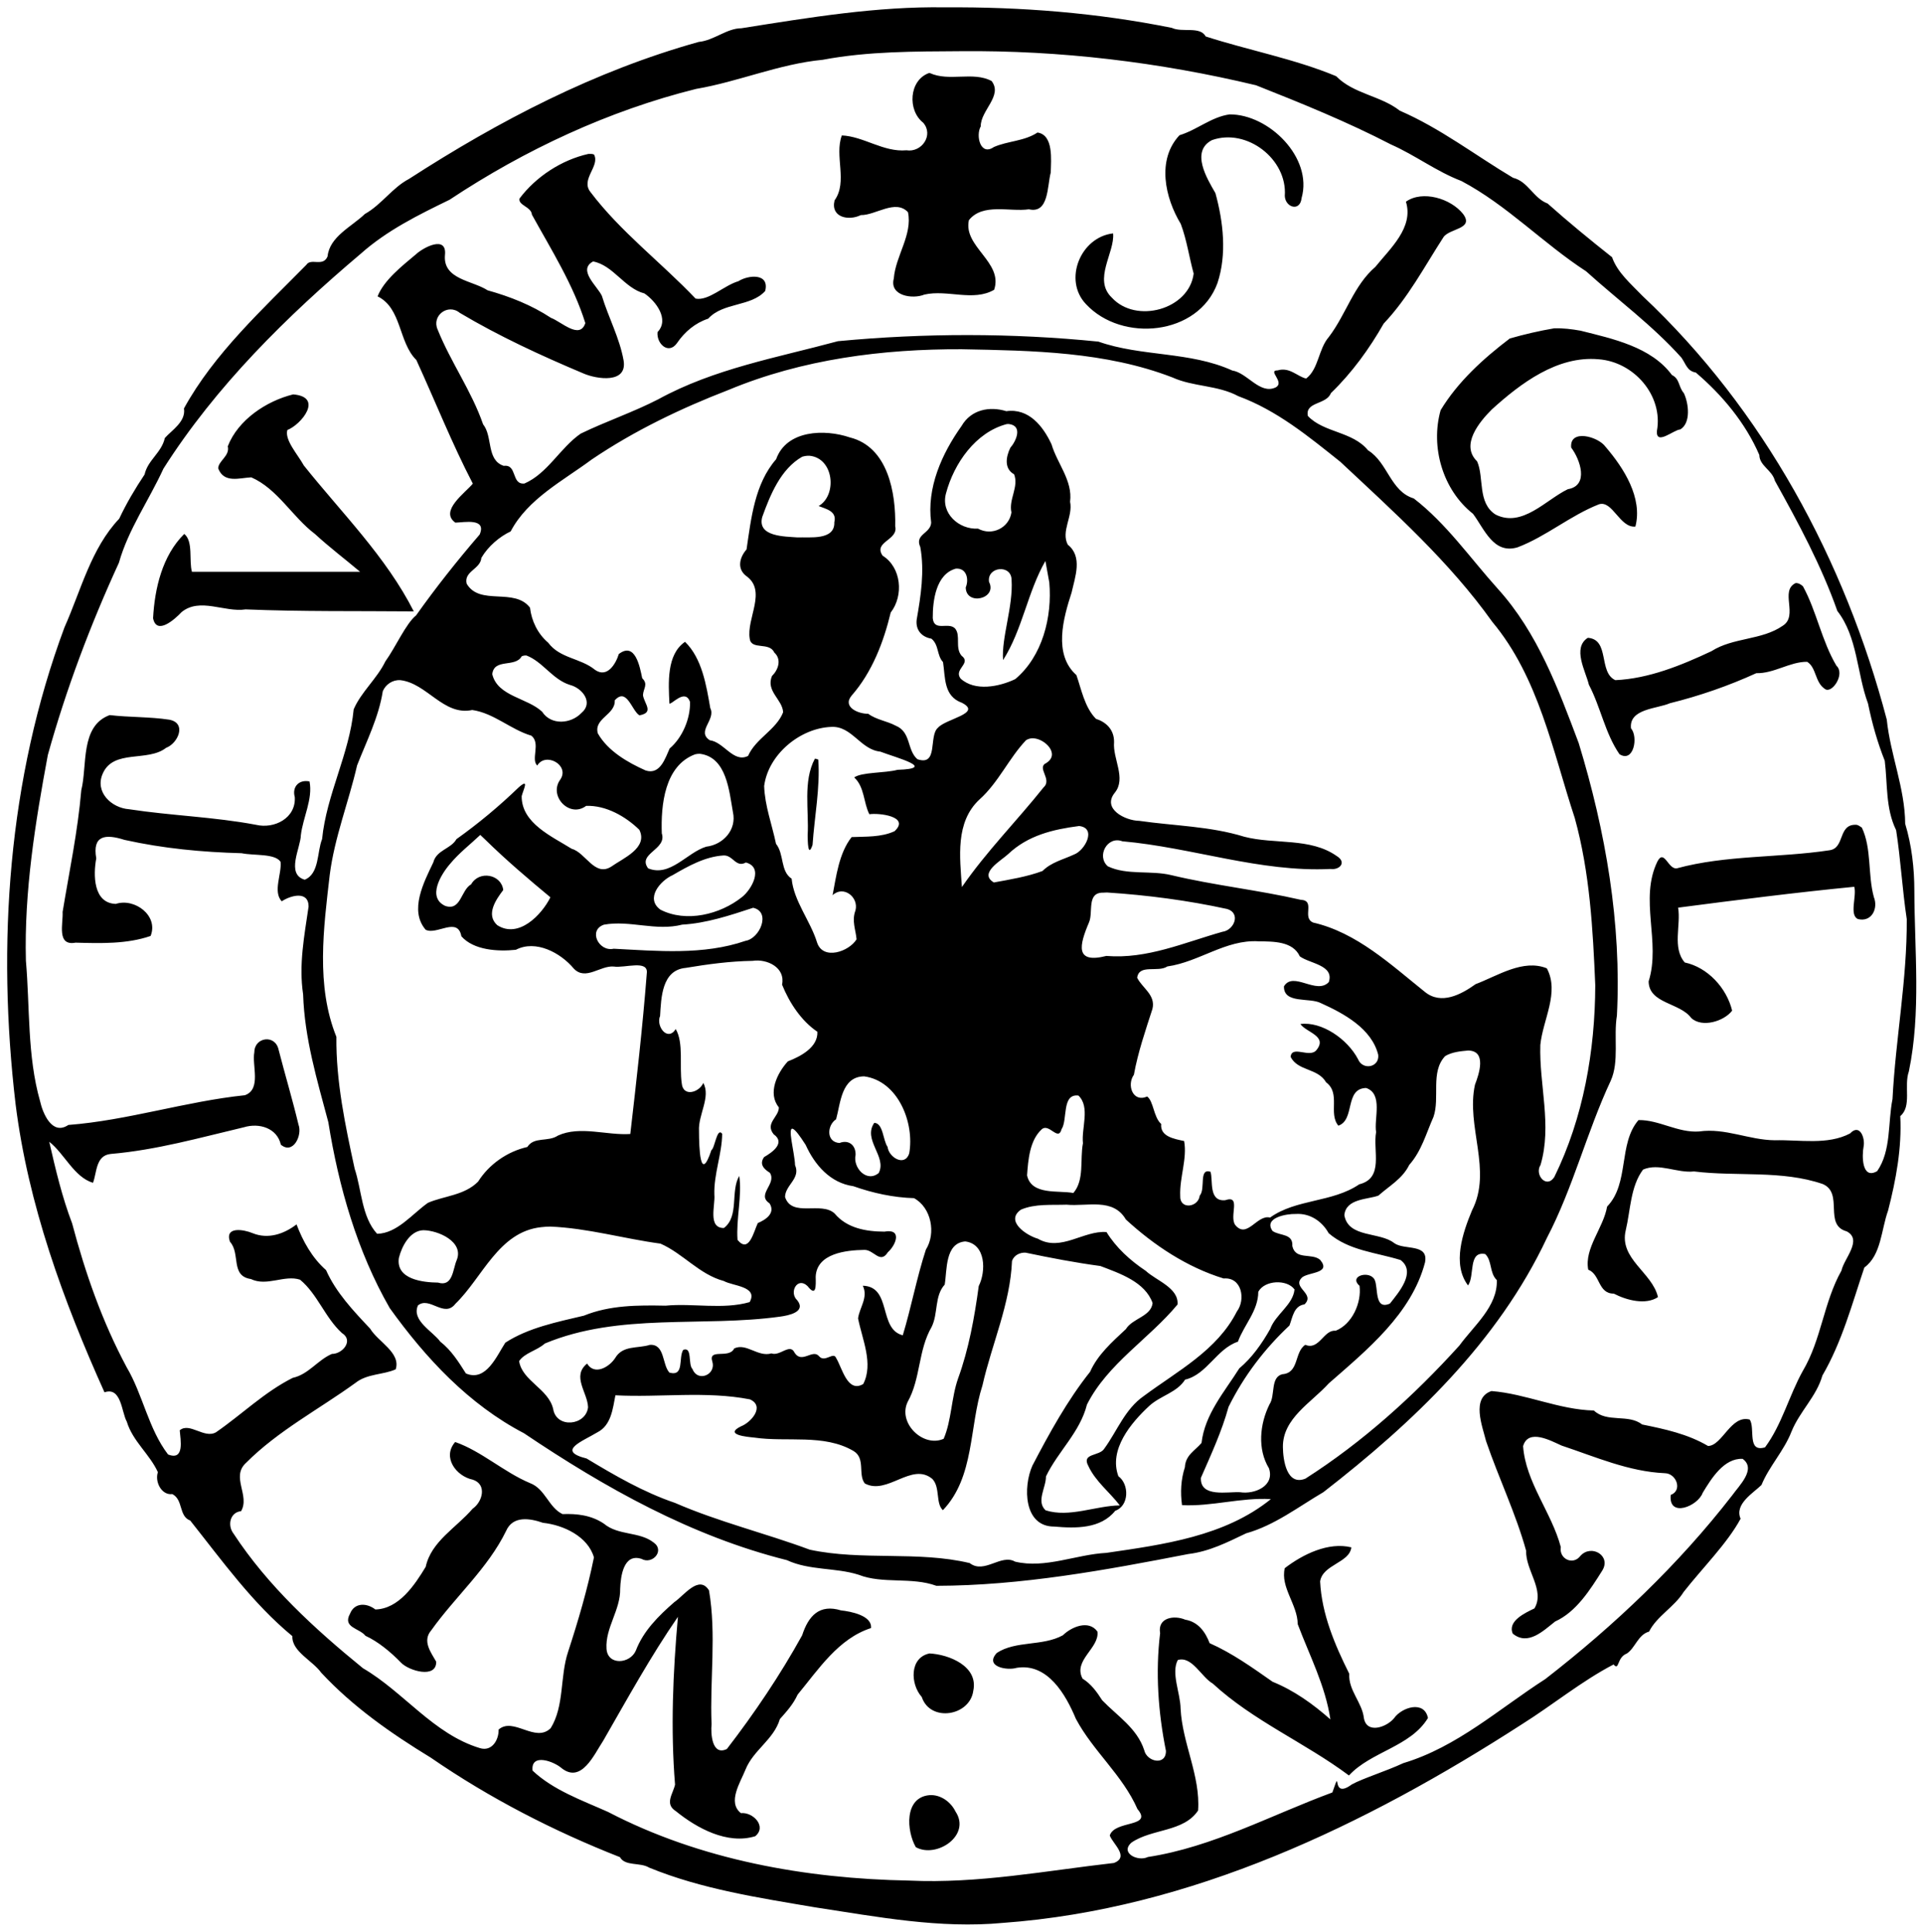 <?xml version="1.0" encoding="UTF-8" standalone="no"?>
<!-- Created with Inkscape (http://www.inkscape.org/) -->

<svg
   xmlns:dc="http://purl.org/dc/elements/1.1/"
   xmlns:cc="http://creativecommons.org/ns#"
   xmlns:rdf="http://www.w3.org/1999/02/22-rdf-syntax-ns#"
   xmlns:svg="http://www.w3.org/2000/svg"
   xmlns="http://www.w3.org/2000/svg"
   xmlns:sodipodi="http://sodipodi.sourceforge.net/DTD/sodipodi-0.dtd"
   xmlns:inkscape="http://www.inkscape.org/namespaces/inkscape"
   id="svg18366"
   version="1.1"
   inkscape:version="0.91 r13725"
   width="535"
   height="537.5"
   viewBox="0 0 535 537.5"
   sodipodi:docname="seal04.svg"
   inkscape:export-filename="/home/thejoeejoee/projects/rytirskytabor.cz/01.png"
   inkscape:export-xdpi="25"
   inkscape:export-ydpi="25">
  <defs
     id="defs18370" />
  <sodipodi:namedview
     pagecolor="#ffffff"
     bordercolor="#666666"
     borderopacity="1"
     objecttolerance="10"
     gridtolerance="10"
     guidetolerance="10"
     inkscape:pageopacity="0"
     inkscape:pageshadow="2"
     inkscape:window-width="2560"
     inkscape:window-height="1377"
     id="namedview18368"
     showgrid="false"
     inkscape:zoom="1.7562791"
     inkscape:cx="230.99882"
     inkscape:cy="264.41426"
     inkscape:window-x="0"
     inkscape:window-y="30"
     inkscape:window-maximized="1"
     inkscape:current-layer="svg18366" />
  <path
     sodipodi:type="inkscape:offset"
     inkscape:radius="0"
     inkscape:original="M 262.93945 2.046875 C 243.93192 1.731139 225.06812 4.887433 206.27344 7.859375 C 202.12397 7.891379 198.68088 11.241873 194.38867 11.666016 C 165.48495 19.726842 138.87126 33.5773 113.78711 49.787109 C 109.18205 52.188469 106.17311 56.924499 101.52344 59.533203 C 97.778305 63.114148 91.692612 65.841926 91.138672 71.332031 C 89.897749 74.379189 86.5064 71.687821 85.232422 73.6875 C 73.074803 86.053079 59.574031 98.35696 51.183594 113.63867 C 51.763024 117.33327 47.782792 119.7009 45.859375 121.87891 C 44.958146 125.97779 41.092715 128.02836 40.230469 132.01953 C 37.575713 135.99619 35.165173 140.07595 33.164062 144.33008 C 25.313399 152.60386 22.512635 164.31753 17.953125 174.52539 C 2.2006832 216.80584 -0.9000923 262.77809 4.3378906 307.23242 C 7.8230733 335.10029 17.607169 361.93251 29.070312 387.39844 C 33.786598 385.78412 33.806491 392.94733 35.277344 395.56445 C 36.912849 401.00914 41.692394 404.66197 43.927734 409.62891 C 43.022095 412.224 44.905108 416.11974 47.949219 415.7207 C 51.051755 417.34667 49.666527 421.85202 52.923828 423.08203 C 61.823192 434.28233 70.262265 446.10012 81.34375 455.24805 C 81.141761 459.50633 86.94008 462.01834 89.369141 465.41797 C 98.224304 474.93013 108.81292 482.32575 119.8457 489.05469 C 136.25556 500.36169 154.08119 509.51364 172.48438 516.74414 C 173.91183 519.33927 178.09778 518.11751 180.58789 519.64844 C 195.24564 525.66067 211.18279 528.05318 226.69922 530.69727 C 244.12727 533.35152 261.4168 536.69065 279.04492 535.03125 C 331.30287 531.23712 379.9411 507.81272 423.38477 479.78906 C 431.96022 474.40352 440.04557 467.74527 448.91602 463.12695 C 450.54605 465.04293 449.76282 461.16064 452.59766 460.08984 C 454.92323 458.57924 455.69843 454.84321 458.78906 453.98438 C 460.94616 449.6723 465.82408 447.14347 468.40039 442.9668 C 473.58416 436.34307 480.59645 429.39038 484.25586 422.57031 C 482.45622 418.48952 487.87964 415.35627 490.06641 413.18359 C 492.1838 408.00217 496.32242 403.70987 498.40039 398.36719 C 500.68926 392.69652 505.36244 388.57976 507.00977 382.73828 C 512.50782 373.28519 515.25403 362.81174 518.68555 352.67383 C 523.40451 349.2319 523.35946 342.16312 525.28125 336.84766 C 527.49759 328.24749 529.13289 319.39081 528.67383 310.54492 C 531.96567 307.82066 529.6129 302.17247 531.06641 298.10938 C 534.48277 281.64177 532.63546 264.52158 532.5918 247.85352 C 532.5878 241.52312 531.8614 235.24416 530.04102 229.19531 C 529.98282 219.32995 525.91465 209.98892 524.91797 200.21094 C 513.25617 155.92016 490.63543 113.99048 457.0293 82.404297 C 453.79877 79.041322 449.98635 75.847028 448.49219 71.566406 C 442.43222 66.768523 436.37491 61.815354 430.56055 56.625 C 426.57035 55.119576 425.18251 50.51408 420.93945 49.462891 C 410.43371 43.204456 400.7269 35.685387 389.43945 30.794922 C 384.07068 26.585967 376.5904 26.157302 371.7207 21.189453 C 360.06141 16.343583 347.3317 13.981678 335.43555 10.140625 C 333.87789 7.2080839 328.898 9.1307003 326.00977 7.7539062 C 305.20249 3.5593202 284.07373 1.895617 262.93945 2.046875 z M 267.26562 14.244141 C 294.90492 13.965162 322.58505 17.293786 349.44531 23.726562 C 362.14802 28.756525 374.89556 33.934842 386.99609 40.207031 C 393.7017 43.159923 399.6287 47.713115 406.55664 50.355469 C 419.23183 57.047668 429.29556 67.713415 441.28711 75.501953 C 450.12212 83.487276 459.82806 90.612832 467.79297 99.515625 C 469.11616 101.42472 469.36842 103.21979 471.80078 103.66797 C 479.13602 109.90279 485.63957 117.7209 489.46484 126.59961 C 489.51154 129.62355 493.05528 130.81276 493.79297 133.76953 C 500.3079 145.46831 506.73187 157.40506 511.16992 170 C 516.83708 177.28934 516.5697 187.30325 519.70117 195.74414 C 520.82077 201.22186 522.31882 206.54175 524.35938 211.67383 C 525.16606 218.17103 524.55676 224.94365 527.52539 230.98828 C 528.80671 239.23077 529.23128 247.44796 530.48242 255.74805 C 530.59473 272.54684 527.36988 289.08506 526.51758 305.81641 C 525.19758 312.38475 526.20583 320.1566 522.25781 325.86328 C 517.93599 328.36108 517.98707 321.53457 518.48242 318.98633 C 518.93941 316.66025 517.41941 312.49337 514.71289 315.37891 C 508.41532 318.68253 500.61987 317.08944 493.74414 317.27148 C 486.57875 317.20678 479.98928 313.78704 472.72266 314.82422 C 466.82566 315.26073 461.52004 311.54295 455.84766 311.66016 C 450.16012 318.257 453.3801 329.23789 447.11719 335.72461 C 446.09363 341.70215 440.72328 347.31824 441.86719 353.28711 C 445.24756 354.57009 444.53784 359.96109 448.98438 359.94922 C 452.58853 361.8144 457.8449 363.17305 461.26562 360.91992 C 459.7244 354.06382 450.37351 350.28553 452.30664 342.29492 C 453.62929 336.72433 453.60032 330.13944 457.10938 325.43945 C 461.51178 323.482 466.61104 326.47716 471.29688 325.94727 C 483.14641 327.41547 495.71301 325.52655 507.13086 329.45898 C 513.02768 332.03341 507.24654 340.8438 513.76953 342.62109 C 518.28027 344.97438 513.01259 350.19811 512.31836 353.5332 C 507.33909 362.36565 506.7473 372.71831 501.55469 381.46484 C 497.73588 388.32297 495.74204 396.40726 491.05078 402.71484 C 485.94324 404.23296 488.38364 397.3809 486.79883 394.99414 C 481.57698 393.56441 479.19219 402.23615 475.20898 402.3418 C 469.52506 398.98823 463.14304 397.63091 456.8457 396.35156 C 453.07862 393.35285 447.08794 395.94729 443.43945 392.46875 C 433.67774 392.23966 424.52747 387.8002 414.94336 387.05273 C 409.27448 388.95174 412.37605 396.73665 413.44531 400.99805 C 416.93942 411.2335 421.72405 421.12735 424.59961 431.52734 C 424.36903 436.85784 429.90993 442.48252 426.89648 447.5332 C 424.33428 448.75974 419.34299 451.04759 420.86914 454.54688 C 425.10496 458.03201 429.40117 453.72092 432.6582 451.16992 C 438.51863 448.52588 442.40358 442.34576 445.74609 437.03711 C 448.36616 432.88406 442.72293 429.5595 439.70508 432.89844 C 437.63334 435.6559 433.69092 433.75974 434.23438 430.46289 C 431.68379 420.82045 424.45679 412.44482 423.74219 402.38477 C 425.17718 397.3918 431.48367 400.89143 434.44531 402.22266 C 443.85165 405.35202 453.11965 409.46135 463.14062 409.9082 C 466.39081 409.924 468.16836 414.7194 464.82031 415.95117 C 464.11321 422.4261 472.35687 419.13474 473.70508 415.37109 C 476.12682 411.38029 479.61912 405.68486 484.81445 405.91406 C 488.73987 408.73744 483.8012 413.40137 481.90039 416.0918 C 466.9866 435.33746 449.1438 452.2781 429.93359 467.18164 C 417.04756 475.46765 405.3882 486.0859 390.41797 490.58203 C 385.6247 492.81858 379.14435 494.82218 376.08008 496.51172 C 369.94258 501.05574 373.47031 490.7386 370.67969 498.74219 C 353.69681 504.99709 337.39315 513.93525 319.34766 516.70312 C 316.61317 518.06088 311.4881 515.5951 314.80859 512.67383 C 320.53154 508.77103 329.30126 509.79466 333.32031 503.76562 C 334.00835 494.11095 328.92874 485.06736 328.45508 475.41016 C 328.39048 471.07862 325.76425 465.51975 327.66797 461.89453 C 331.62353 460.68971 334.21056 466.61802 337.41992 468.45898 C 348.69337 478.84701 363.06007 484.89336 375.29297 494.01562 C 381.40517 487.35721 392.42707 486.03937 397.27539 478.02344 C 396.24853 473.01082 389.97508 475.04188 387.8418 478.08008 C 385.83871 480.55579 380.25508 482.58692 379.45117 478.05859 C 378.9732 473.6869 375.09754 470.35079 375.37891 465.70898 C 371.38948 457.72091 367.70956 449.10472 367.27344 440.00977 C 367.98429 435.30675 375.44752 434.87545 375.96289 430.54297 C 369.59058 428.97204 362.46276 432.47162 357.4375 436.33594 C 356.16926 441.67317 361.00572 446.46739 361.03906 451.90625 C 364.32791 460.65678 368.73341 469.0302 370.13086 478.41602 C 365.23802 474.09449 360.03778 470.37664 354.05664 467.94336 C 348.42444 463.99653 342.78812 459.963 336.53125 457.19922 C 335.38332 454.16815 333.40094 451.26811 329.74609 450.66602 C 326.65773 449.34488 321.98426 450.07444 322.75586 454.42188 C 321.42551 465.37376 322.22515 476.47868 324.375 487.16016 C 324.4395 491.3839 319.05417 490.25226 318.32812 486.95312 C 316.327 480.83715 310.85604 477.4714 306.64844 473.09961 C 305.09946 470.67542 303.5479 468.54679 301.17773 467.06445 C 298.45633 461.97166 305.9597 458.55695 305.3125 453.9668 C 302.91129 450.62344 298.09885 452.65127 295.70312 455.00586 C 290.00858 458.12834 282.65552 456.42568 277.32031 459.92188 C 273.82514 463.74811 280.17816 464.89629 282.86914 464.0625 C 291.4816 462.67796 296.5234 471.54698 299.31445 478.23633 C 304.09815 487.24192 312.31006 493.90445 316.46094 503.36914 C 320.86455 508.54765 310.09568 506.38211 308.75391 510.71094 C 309.56551 513.02046 314.27992 516.61482 309.95508 518.35547 C 291.02811 520.51326 272.13252 524.15975 252.96094 523.26172 C 224.1626 522.73455 194.82429 517.52488 169.18164 504.16602 C 161.9661 500.9374 153.95509 498.1311 148.16602 492.66016 C 147.61756 487.673 154.14177 490.09736 156.29883 492.01953 C 161.80026 496.30472 165.30774 488.13637 167.82227 484.34961 C 174.51833 472.71625 180.97747 460.93073 188.60742 449.86719 C 187.22891 465.40163 186.54455 481.03636 187.80664 496.55078 C 187.24783 499.1505 184.80533 501.90817 188.0293 503.94141 C 193.94124 508.73528 202.40286 513.30143 210.11914 510.91406 C 213.43507 508.18362 209.46256 504.13235 206.14062 504.49609 C 202.27882 501.47231 206.03616 495.85189 207.41797 492.35742 C 209.63127 486.88984 215.25654 484.05554 216.97266 478.32617 C 218.91513 476.11768 220.63481 474.28451 221.91406 471.50781 C 227.74076 464.46129 233.24542 455.92617 242.32812 452.99805 C 242.69513 449.49609 236.63256 448.36269 233.97852 448.08008 C 227.99575 446.25256 224.93457 449.56143 223.16797 455.01953 C 217.05356 466.07703 209.91084 476.68146 202.22852 486.64648 C 198.06628 488.65574 197.71183 482.36343 197.9707 479.74219 C 197.46401 467.36684 199.35274 454.74562 197.25781 442.51953 C 194.47249 438.01626 190.22009 444.04624 187.63477 445.75781 C 183.22493 449.58524 178.98849 453.80339 176.9082 459.25195 C 175.3102 462.98838 169.03732 463.49862 168.74414 458.74023 C 168.3776 452.90892 172.67222 447.95207 172.54492 442.04102 C 172.6726 438.64541 173.46485 432.12026 178.4707 433.74414 C 181.48915 435.45015 185.08591 431.42965 181.81055 429.16211 C 177.83293 426.07846 172.04238 427.32644 167.99023 423.92969 C 164.47701 421.58005 160.51378 421.13123 156.50977 421.28711 C 152.61653 419.44734 151.71357 414.24416 147.42383 412.64844 C 140.13624 409.57725 133.97096 403.79159 126.64062 401.23047 C 122.93605 405.44899 126.9255 410.76366 131.5293 411.70703 C 135.55636 412.99791 134.27053 417.87947 131.48633 419.79492 C 127.0001 425.0529 119.96509 428.85803 118.43945 435.95703 C 115.35537 441.05186 110.9712 447.65388 104.42773 447.82617 C 102.13156 446.01764 98.642717 445.77608 97.371094 449.03125 C 95.249172 452.89494 100.01439 453.00942 101.66211 455.14258 C 105.16523 456.73842 108.71452 459.66835 111.58984 462.64453 C 113.7549 464.90375 121.454 467.16206 121.35938 462.35742 C 119.8637 459.71086 117.43445 456.60394 119.97266 453.63867 C 126.69444 444.20075 135.68383 436.46333 140.79883 425.99414 C 142.68883 421.64141 147.47267 422.45946 151.07031 423.7168 C 156.75133 424.31217 163.57483 427.5103 165.24609 433.33398 C 163.44243 442.24325 160.86793 450.97599 158.04688 459.62305 C 155.75636 466.47832 157.05722 474.6554 153.20508 480.86523 C 148.90162 485.05118 142.85313 477.64188 138.72461 481.24023 C 138.79251 484.10022 136.89394 487.43168 133.52148 486.4082 C 120.61462 482.51521 112.34132 470.79646 100.98438 464.17578 C 87.573578 453.25263 74.499221 441.26735 64.978516 426.7207 C 63.188444 424.41116 64.026944 420.76457 67.070312 420.47852 C 69.624544 416.12646 64.157601 410.91563 68.470703 407.01562 C 77.355737 398.09172 88.75791 392.12287 98.90625 384.77539 C 102.16463 382.17625 106.66214 382.56196 110.0918 381.00391 C 111.58497 376.36557 105.13608 373.32129 102.98438 369.69336 C 98.310575 364.72591 93.469483 359.63109 90.712891 353.4043 C 86.821097 349.98392 84.269802 345.3405 82.5 340.68164 C 79.029388 343.34931 74.597598 344.88924 70.267578 343.11523 C 67.827299 342.09655 62.44684 341.1367 63.982422 345.51562 C 66.963104 348.75725 64.055362 355.03634 69.783203 355.88086 C 74.285064 358.04616 79.108997 354.63948 83.476562 356.06641 C 88.322851 360.04453 90.432751 366.63656 95.128906 370.90625 C 98.456202 372.96511 95.328547 376.74476 92.330078 376.72266 C 88.336824 378.45033 85.864279 382.40612 81.455078 383.375 C 73.571729 387.3249 67.234965 393.60603 60.089844 398.52539 C 56.806504 400.39463 52.749557 395.64496 50.005859 397.97461 C 50.201936 400.5866 51.431753 406.54473 46.753906 404.69531 C 41.29079 397.57221 39.742929 388.0274 35.246094 380.43945 C 28.464834 367.78802 23.732287 354.24402 20.070312 340.4043 C 17.263693 333.03592 15.454058 325.36131 13.703125 317.68945 C 17.9455 321.01677 20.609706 327.53026 25.871094 329.10938 C 26.973298 326.26218 26.594444 321.50827 30.789062 321.08008 C 43.558594 319.98755 55.512598 316.57017 67.873047 313.65234 C 72.102461 312.36561 77.088069 313.86355 78.138672 318.49805 C 81.529619 321.36428 84.18068 315.88965 83.048828 312.93164 C 81.384652 305.95414 79.298858 299.02 77.515625 292.09375 C 76.585027 287.69674 70.782321 288.58135 70.763672 292.74609 C 70.035722 296.41487 72.800226 303.06325 68.138672 304.74023 C 51.609947 306.46374 35.525634 311.74369 19.015625 313.01367 C 14.50838 316.0483 11.913187 309.82244 11.138672 306.36914 C 7.553597 293.72866 8.3336316 280.28503 7.2050781 267.2832 C 6.7079763 248.0593 9.805123 228.8933 13.306641 210.07227 C 18.41878 191.69861 25.146774 173.86008 33.083984 156.58398 C 35.691908 147.30089 41.468872 139.15432 45.46875 130.4043 C 60.040386 107.44999 79.717175 88.068018 100.37891 70.587891 C 107.67082 64.099024 116.39136 59.799294 125.07227 55.582031 C 146.05546 41.648986 169.41279 30.774999 193.66211 24.742188 C 205.58738 22.703674 216.75952 17.791707 228.88086 16.638672 C 241.53112 14.249256 254.44458 14.331597 267.26562 14.244141 z M 258.56445 20.332031 L 258.39844 20.34375 C 252.91772 22.353261 252.40909 30.667098 256.8457 34.146484 C 259.8271 37.574791 256.43487 42.501957 252.17773 41.818359 C 245.78637 42.393153 240.24232 37.92491 234.20898 37.685547 C 232.08265 43.362459 235.91259 50.545522 232.19141 55.746094 C 231.01543 60.498533 236.10863 61.521683 239.48828 59.847656 C 243.58669 59.935066 249.14257 55.31796 252.61133 59.041016 C 253.92967 65.282298 249.1412 71.249061 248.66797 77.480469 C 247.38013 82.319426 253.86742 83.32466 257.18945 81.962891 C 263.57 80.510949 270.80648 83.997936 276.58398 80.628906 C 279.18236 72.925269 267.91659 68.671262 269.56055 61.257812 C 273.40914 56.408653 280.95728 59.010113 286.25195 58.232422 C 291.82073 59.53529 291.31968 51.832643 292.33203 47.992188 C 292.40463 44.561684 293.17263 37.549325 288.64648 36.873047 C 284.95891 39.315492 280.32246 39.222119 276.49805 40.912109 C 272.76674 43.515875 271.40212 37.736673 272.85742 35.150391 C 272.78752 30.713007 279.08551 26.637401 275.85742 22.517578 C 270.61408 19.804259 264.17044 22.783275 258.69922 20.333984 L 258.56445 20.332031 z M 342.09961 31.830078 C 337.05735 32.511735 332.98574 36.162856 328.14648 37.626953 C 321.74972 44.448359 324.10801 55.037656 328.50391 62.296875 C 330.18637 66.782804 330.83856 71.571054 332.0918 76.125 C 330.84197 86.122044 316.06692 90.193169 309.32617 82.814453 C 304.00026 77.751484 310.19821 70.284977 309.67578 64.939453 C 300.64989 65.937646 295.70623 77.894622 302.13867 84.630859 C 312.1295 95.369447 333.37214 93.40954 338.70703 78.777344 C 341.37345 70.769977 340.3339 61.692258 338.14258 53.732422 C 335.8033 49.691514 331.17425 42.135586 337.17188 38.990234 C 346.83355 35.554742 358.19814 44.24922 357.44531 54.505859 C 357.56765 57.713499 361.70784 59.031921 362.11914 55.099609 C 365.30263 43.854516 352.98702 31.761441 342.09961 31.830078 z M 163.70508 42.828125 C 156.2532 44.49384 149.11321 49.153611 144.54102 55.232422 C 144.10322 57.161306 147.80948 57.486787 147.98828 59.736328 C 153.37596 69.500897 159.51579 79.237263 162.84375 89.896484 C 161.31217 94.629678 156.10721 89.466131 153.30469 88.455078 C 147.84146 84.863969 141.84857 82.513032 135.64648 80.777344 C 131.47036 78.036369 123.23051 77.787038 123.78906 71.011719 C 124.4252 65.314049 117.77214 68.834469 115.67969 70.796875 C 111.75376 74.077032 106.78659 78.013256 105.04883 82.462891 C 111.81248 85.769095 110.82477 95.243203 115.82617 100.16406 C 121.06437 111.59418 125.7246 123.37201 131.54492 134.57422 C 129.51516 137.08453 122.14451 142.17912 126.67773 145.42383 C 129.12126 145.36833 135.4421 144.0456 133.45117 148.72656 C 127.22528 155.9526 121.28416 163.44965 115.75391 171.24023 C 112.94551 173.47345 110.07099 180.06644 107.21875 184.01953 C 104.8803 188.85233 100.44489 192.56639 98.396484 197.37695 C 97.207897 209.81543 90.850901 221.01288 89.607422 233.47852 C 88.167055 237.04382 88.901715 243.09086 84.777344 244.7793 C 79.452415 243.23882 83.651239 235.85677 83.699219 232.38672 C 84.284183 227.45448 87.087882 222.27803 86.111328 217.4375 C 83.201773 216.83239 81.194513 218.91183 82.009766 221.79492 C 82.379855 227.63042 76.324645 230.72047 71.199219 229.49414 C 59.495102 227.28987 47.640618 226.96423 35.90625 225.16797 C 31.017085 224.81918 26.290659 220.38305 28.587891 215.24219 C 31.577076 208.38484 41.082686 212.10559 46.199219 208.08984 C 49.538602 206.8486 52.045224 201.16959 47.087891 200.25195 C 41.631791 199.42242 35.973329 199.61609 30.511719 198.97461 C 22.223798 202.01077 24.342332 213.08476 22.613281 219.86523 C 21.647686 231.2858 19.273588 242.49404 17.417969 253.75 C 17.610043 256.89959 15.659134 263.30063 21.017578 262.29297 C 27.95494 262.48312 35.329278 262.7085 41.896484 260.42578 C 44.175234 254.79003 37.457184 249.79165 32.21875 251.50781 C 25.898653 251.32177 25.932554 243.36053 26.777344 238.84766 C 25.648157 232.39212 29.317763 232.00107 34.630859 233.69336 C 45.459037 236.0928 56.176969 237.10728 67.210938 237.4043 C 70.720112 238.12632 76.439947 237.42135 78.050781 239.78906 C 78.441841 243.08582 75.850493 248.10175 78.380859 250.78906 C 80.753258 249.20135 85.816941 247.70494 85.851562 252.22656 C 84.67356 260.40167 83.083202 268.36198 84.330078 276.68359 C 84.7192 288.89146 88.224566 300.5509 91.341797 312.23828 C 94.215942 330.17745 99.347588 348.15568 108.42773 363.9707 C 118.42173 377.88204 130.39046 390.7637 145.7793 398.79883 C 168.37152 413.99816 192.31297 427.4339 218.91211 434.10352 C 225.24566 437.03224 232.4264 436.12307 238.87109 438.16797 C 245.59184 440.81119 253.57089 438.70517 260.51758 441.24609 C 284.09473 441.19679 307.51191 436.89201 330.5957 432.4043 C 336.46585 431.70758 341.53366 429.09924 346.69141 426.63867 C 354.593 424.43285 361.25791 419.24206 368.1875 415.18555 C 393.1353 395.81325 416.72924 373.44158 430.35352 344.47461 C 437.66585 330.47096 441.42606 315.04065 448.10938 300.73828 C 450.55403 295.35654 448.85926 288.49418 449.83984 282.58398 C 451.16237 256.97364 446.70013 231.29564 439.21094 206.76367 C 433.4823 191.54416 427.76786 176.05959 416.72461 163.85156 C 409.06036 155.34737 402.39081 145.66693 393.32422 138.69336 C 386.80765 136.71445 386.10063 128.67034 380.58984 125.29492 C 376.28609 120.00489 368.29107 120.4406 363.86328 115.74609 C 363.02831 111.72274 369.03453 112.66687 370.25977 109.39844 C 376.13405 103.72579 380.9561 97.056649 384.95312 90.042969 C 391.72197 82.906511 396.28811 74.198955 401.55273 66.048828 C 403.20588 63.485115 410.22554 63.810482 407.04688 59.542969 C 403.65217 55.231451 395.73756 52.85128 391.14258 56.123047 C 393.3599 63.345708 386.72263 69.159581 382.64844 74.248047 C 376.59126 79.456964 374.4998 87.450159 369.71094 93.746094 C 366.76056 97.129866 366.89269 102.6531 363.38867 105.32617 C 361.03288 104.84998 358.80587 102.04492 355.45312 103.06055 C 352.48584 103.03165 357.6082 106.34473 354.88867 107.80859 C 350.48893 109.85139 347.02473 103.7269 342.83203 103.09766 C 331.05316 97.739807 317.65689 99.294784 305.58789 95.056641 C 281.59982 92.641294 257.193 92.653013 233.11719 94.939453 C 216.23237 99.511245 198.72059 102.55554 183.16797 111.08594 C 176.17305 114.70123 168.48477 117.28442 161.52734 120.67578 C 155.8351 124.6273 152.308 131.78265 145.89062 134.54688 C 142.16336 134.89918 143.98155 129.1314 140.14258 129.62695 C 135.25434 128.01618 137.13977 121.4402 134.39844 118.06445 C 131.1971 108.80423 125.3916 100.76746 121.75977 91.714844 C 120.0107 87.840495 124.63385 84.353625 127.9043 87.050781 C 138.87535 93.581167 150.59964 98.978744 162.35156 103.93164 C 166.00194 105.51281 174.608 106.84261 173.48828 100.28516 C 172.38279 94.065506 169.26883 88.330473 167.45312 82.339844 C 166.20356 79.621561 160.61005 75.130041 164.99805 72.751953 C 170.625 73.806871 173.70233 80.214228 179.28516 81.652344 C 182.5131 83.848653 186.28696 88.890097 182.93555 92.402344 C 182.59093 95.626824 185.99396 98.814026 188.34766 95.466797 C 190.51541 92.282707 193.46324 89.837796 197.02734 88.673828 C 201.16016 84.094365 208.93998 85.388828 212.88086 80.96875 C 214.15495 75.918714 208.15582 76.502349 205.43164 78.25 C 201.41702 79.426076 197.14321 83.799645 193.51172 83.089844 C 183.96608 73.037405 172.6157 64.497023 164.24609 53.40625 C 161.46715 49.876418 166.99894 46.214385 165.25781 42.998047 C 164.77099 42.79685 164.22201 42.801728 163.70508 42.828125 z M 432.37891 91.357422 C 428.24747 92.053683 423.99286 93.047547 420.03711 94.1875 C 412.72437 99.739401 405.56369 106.23777 400.79883 114.13672 C 397.91428 124.37422 401.3967 136.342 409.80273 142.96094 C 412.96666 147.17547 415.48446 154.30749 422.20508 152.29297 C 430.16194 149.27284 436.8447 143.46394 444.8457 140.32227 C 448.62346 139.11751 450.63274 146.93757 454.98438 146.52539 C 457.05595 138.51075 451.75083 130.22918 446.68555 124.32812 C 444.63868 121.42825 436.5779 119.25883 437.12305 124.54492 C 439.60225 127.81159 442.18222 135.11922 436.18945 136.11914 C 430.10017 139.02855 423.50457 146.9231 416.07617 143.16992 C 410.97607 139.92236 412.94778 132.83754 410.94336 128.36133 C 406.24539 123.81697 411.56416 117.39221 415.04492 113.92383 C 423.06404 106.6544 433.26603 98.941761 444.70312 99.962891 C 454.54771 100.65801 462.76926 110.04421 460.9707 119.91602 C 460.67089 124.10086 465.67108 119.55839 467.46094 119.49609 C 470.46238 117.71825 469.82589 112.29343 468.47461 109.40625 C 466.91879 107.62036 467.36343 105.42903 465.14844 104.34961 C 459.35526 96.503394 448.69525 94.276781 439.73047 92.015625 C 437.30682 91.582395 434.84564 91.276625 432.37891 91.357422 z M 267.66016 97.177734 C 287.2895 97.549691 307.62929 97.855254 326.16992 105.01758 C 331.98788 107.66418 338.75856 107.12801 344.51758 110.23633 C 355.24698 114.17709 364.09925 121.47247 372.89062 128.49219 C 387.83508 142.48478 403.26142 156.29137 415.18555 173.04688 C 428.09415 188.48982 431.9767 208.99083 438.12305 227.63672 C 442.29828 242.73007 443.16463 258.522 443.81836 274.11523 C 443.76966 292.36733 440.50464 311.04864 432.42578 327.50195 C 430.24402 330.85711 426.83618 326.85194 428.59961 324.12305 C 431.84162 313.11296 428.17688 301.8337 428.53711 290.73242 C 429.24841 283.66426 433.93295 276.16345 430.3418 269.42773 C 423.71236 266.76171 416.67386 271.51617 410.52734 273.83594 C 406.51486 276.71058 400.97393 279.69482 396.41797 275.99414 C 386.95809 268.41265 377.4315 259.46277 365.32031 256.69531 C 362.07917 255.29435 366.13652 250.56235 361.85352 250.35742 C 349.95927 247.62538 337.74623 246.34638 325.87109 243.50586 C 320.13749 242.10798 313.51082 243.60106 308.20312 241.04297 C 304.98582 238.24247 308.06178 232.50077 312.24023 234.08203 C 331.66056 235.79372 350.55581 242.7506 370.18164 241.78516 C 372.71422 242.13358 374.74108 239.91037 371.875 238.17773 C 364.51966 232.99133 354.61612 235.01247 346.1875 232.82227 C 336.70689 229.88536 326.7341 229.80325 316.95117 228.39648 C 313.07194 228.34748 306.48646 225.05105 310.16406 220.55078 C 313.39881 216.5392 309.54146 211.13147 309.94531 206.5 C 309.99661 203.03674 307.75274 200.92854 304.89844 200.00391 C 301.71031 196.75852 300.80578 191.5974 299.46094 187.83008 C 292.97276 182.06227 295.82946 171.9799 298.125 164.89648 C 299.09433 160.54933 301.27654 154.88401 297.07031 151.5625 C 295.10926 147.79493 298.57067 143.68785 297.70898 139.60938 C 298.46732 133.72189 294.14218 129.02244 292.54688 123.63086 C 290.21058 118.61721 286.2351 113.52986 279.96875 114.41211 C 275.23983 112.94707 270.12531 114.02035 267.52539 118.51758 C 262.00455 126.27969 257.77406 135.74436 259.0625 145.41602 C 258.91916 148.49184 254.3783 148.62243 256.03906 152.2168 C 257.25283 158.99575 256.18554 165.77239 255.03125 172.41992 C 254.67581 175.36158 256.49245 177.26378 259.125 177.70898 C 261.26582 179.43282 260.59299 182.34529 262.36328 184.23242 C 263.02319 188.5126 262.48805 193.7238 267.61328 195.54883 C 273.39159 198.50976 263.1625 199.96566 260.95703 202.49023 C 258.29708 204.72832 261.15954 213.27696 255.23438 211.25195 C 252.27853 208.70827 253.51695 203.67766 249.18945 201.91992 C 246.74159 200.6069 243.86199 200.30931 241.53906 198.60352 C 238.85287 198.66912 234.24316 196.74784 236.94727 193.5293 C 242.62972 187.04011 245.82621 178.66427 247.80469 170.43555 C 251.45802 165.73362 250.79379 157.87431 245.54883 154.61523 C 242.88685 150.70749 249.98553 150.34347 249.05664 146.44727 C 249.2664 137.16215 247.05381 124.33724 236.41992 121.71094 C 229.43023 119.3277 218.81741 119.64295 215.92969 127.7832 C 209.95985 134.62963 208.97823 144.23005 207.69727 152.875 C 205.89102 154.92775 204.88131 158.08433 207.52344 160.20508 C 213.5204 164.35581 207.59214 172.08366 208.58789 177.73633 C 209.03287 180.97278 214.05311 178.5158 215.4082 181.56055 C 217.56602 183.50988 216.48071 186.44347 214.76953 188.0957 C 213.02266 192.34798 217.66784 194.58262 217.87891 198.17969 C 215.9729 203.07806 210.2561 205.45746 208.12695 210.32812 C 204.07376 212.39171 201.41042 206.45423 197.48242 205.97852 C 193.64259 203.49409 199.26453 200.24146 197.60547 197.01758 C 196.51135 190.67631 195.30977 183.18268 190.58984 178.58984 C 185.40018 182.10166 185.97194 190.1592 186.24219 195.73633 C 186.68811 196.31127 190.6396 191.35803 191.97852 195.33789 C 192.07702 199.97303 189.85913 205.24872 186.30859 208.26562 C 185.11866 210.82524 183.73373 215.67749 179.66016 214.39648 C 174.62512 212.16434 169.10544 208.96516 166.32227 204.0625 C 165.14985 199.86191 171.26347 198.8868 171.03125 194.87891 C 174.38813 191.10621 175.79828 197.83809 177.9043 199.04297 C 182.10145 198.27353 179.23249 195.81974 178.88477 193.42773 C 178.98508 191.51937 180.42208 190.4345 178.66992 188.70703 C 178.02298 185.53137 176.71576 178.4831 172.16406 181.98633 C 171.32741 184.73032 168.93534 188.74871 165.5625 186.39844 C 161.58765 183.09615 155.80215 183.26407 152.51367 178.83008 C 149.57162 176.32154 147.88495 172.76119 147.46094 169.09375 C 143.12307 163.39317 133.49189 168.6736 129.83398 162.41602 C 128.99461 158.9524 133.67788 158.38631 133.92578 155.23047 C 135.77303 152.04594 139.03297 149.28135 142.07617 147.87109 C 146.82144 138.81212 156.65835 133.77646 164.60938 127.87109 C 176.45173 119.8564 189.40544 113.63623 202.68164 108.50586 C 223.16544 99.958984 245.5686 97.084021 267.66016 97.177734 z M 81.554688 109.74023 C 74.075217 111.58303 66.220152 116.84132 63.371094 124.17383 C 64.003586 126.89566 60.734931 128.21322 60.707031 130.32812 C 62.325666 134.56963 66.637948 132.96072 69.914062 132.82227 C 77.229871 136.01209 81.339807 143.8405 87.625 148.57812 C 91.649095 152.2811 96.015571 155.58569 100.19531 159.10742 L 53.404297 159.10742 C 52.525196 156.06765 53.819954 150.61381 51.265625 148.56641 C 45.149833 154.59433 43.034826 163.74686 42.587891 172.01953 C 43.555626 176.88956 48.688066 172.28064 50.507812 170.32422 C 55.6423 166.14269 62.47307 170.45852 68.328125 169.5625 C 83.86517 170.20465 99.521964 169.97718 115.12109 170.11914 C 107.4017 154.90216 95.114961 142.77782 84.539062 129.5332 C 82.828298 126.43238 79.137059 122.43324 79.945312 119.65234 C 83.8004 118.15296 90.14211 110.4375 81.554688 109.74023 z M 280.7207 117.99023 C 284.59595 118.48307 282.72424 122.71639 281.07617 124.60156 C 279.78547 127.28049 279.38857 130.44458 282.13672 131.97266 C 283.5008 135.47298 280.56771 138.96425 281.39258 142.58789 C 280.72865 146.91311 275.957 149.21817 272.10352 147.0918 C 266.79592 147.39654 261.653 142.81372 263.18945 137.26758 C 265.39916 128.95907 271.40426 120.27072 280.0918 118.00195 C 280.3009 118.01095 280.5118 117.95493 280.7207 117.99023 z M 225.23438 126.81445 C 232.03499 127.48998 232.94628 137.81509 227.75391 140.79883 C 229.72236 141.61355 232.90893 142.18225 232.11719 145.30664 C 232.3065 150.44717 225.20777 149.38871 221.86719 149.5332 C 218.37858 149.25608 210.61528 149.38469 212.05664 143.87305 C 214.28066 137.67786 217.21421 130.49222 223.1582 127.09375 C 223.82901 126.88249 224.53075 126.77633 225.23438 126.81445 z M 290.84375 156.08594 L 291.92578 162.07031 C 292.76355 171.67088 290.03505 182.60819 282.44531 188.9668 C 277.95324 191.10258 271.2183 192.45 267.25 188.81055 C 265.21285 186.1769 270.41187 184.60022 267.49805 182.43164 C 265.63042 180.15622 267.3521 176.88691 265.73242 174.89648 C 263.86444 172.92527 259.86128 175.89964 259.50391 171.97852 C 259.48101 167.11537 260.40318 159.73322 265.91602 158.22461 C 268.97947 157.9855 269.6105 161.25447 268.67969 163.44922 C 268.74319 168.65862 277.57045 166.64027 275.16016 161.9082 C 274.53535 157.63615 281.38606 156.94819 281.43359 161.33789 C 281.92558 168.69694 278.56847 177.48004 279.06836 183.66602 C 284.48912 175.13567 285.85121 164.78995 290.84375 156.08594 z M 499.56641 162.24023 C 495.05624 164.37219 500.40586 171.30902 495.99609 174.10352 C 490.12747 178.19249 482.22563 177.30805 476.14453 181.18945 C 467.67506 185.17084 458.67448 188.82938 449.40625 189.25 C 444.63164 187.08518 447.93468 177.9038 441.74609 177.4707 C 437.35532 180.27973 441.14716 186.74962 442.03906 190.50781 C 445.31922 196.74994 446.56145 204.07991 450.55664 209.85352 C 454.51269 212.35353 455.84393 205.03965 453.75977 202.6543 C 453.14646 197.15713 461.08528 197.2209 464.5625 195.67773 C 472.85445 193.6196 480.92061 190.82207 488.61914 187.30859 C 493.58585 187.42054 497.94791 184.10178 502.76172 184.14453 C 505.39482 185.75573 504.87775 189.86572 507.73047 191.71289 C 509.61976 193.13318 513.4526 187.58121 510.89844 185.21094 C 506.80072 178.28345 505.38377 170.05016 501.60352 163.13867 C 501.05571 162.62794 500.34385 162.18898 499.56641 162.24023 z M 146.46289 182.39062 C 151.0047 184.1019 153.71682 189.08068 158.57227 190.57812 C 162.04036 191.4718 165.19279 195.52531 161.75391 198.38281 C 158.82698 201.44703 153.3249 201.87692 150.83203 198.04688 C 146.73339 194.15201 138.42485 193.79024 136.95508 187.5918 C 137.44637 183.07049 143.35524 185.83965 145.12695 182.62695 C 145.5282 182.41956 146.01534 182.3562 146.46289 182.39062 z M 111.35156 189.24805 C 118.82056 190.0946 123.36839 199.25671 131.38281 197.55664 C 137.41503 198.4154 142.09216 203.00382 147.82812 204.69922 C 150.50227 206.80084 147.61783 211.25629 149.46484 213.01172 C 151.75931 209.16 158.56682 212.86553 155.90234 216.87695 C 152.50278 221.44435 158.45674 227.71358 163.06445 224.23242 C 168.5333 224.01677 174.05407 227.15367 177.86914 230.88867 C 180.373 235.95412 173.31582 238.81318 170.09961 241.10742 C 165.44517 244.1094 162.94142 237.21909 159.05273 236.17383 C 153.61766 232.75671 145.06955 229.08703 145.13477 221.52148 C 145.63027 219.60193 147.37202 216.39029 144.28516 219.09961 C 138.88315 224.32395 133.06538 229.15823 126.98828 233.49023 C 125.44072 236.24511 121.44227 236.46488 120.54492 239.96875 C 117.92943 245.4418 113.78377 253.31298 118.42188 258.69531 C 121.48156 260.267 127.3518 254.95126 128.36133 260.51758 C 131.78663 264.40623 138.50325 264.80012 143.52148 264.27344 C 149.07069 261.37222 155.99824 265.13014 159.64453 269.51367 C 162.92529 272.95344 166.99712 268.60186 170.74219 268.93555 C 173.78844 269.424 180.47823 266.93345 179.94336 270.84961 C 178.78406 285.77765 177.07942 300.65403 175.35742 315.52539 C 168.83257 315.95979 161.36409 313.15697 155.23047 315.96289 C 152.4684 317.83039 148.59167 316.17013 146.71094 319.14062 C 141.12195 320.39783 136.01898 323.99476 133.00977 328.7832 C 129.18575 332.62788 123.61452 332.71905 119.07031 334.66992 C 114.69268 337.74828 110.50983 343.18843 104.91016 343.29492 C 100.57776 338.53109 100.6399 331.11458 98.671875 325.19141 C 96.051128 313.12461 93.455662 300.84323 93.587891 288.49414 C 87.838412 274.22478 90.026136 258.27145 91.740234 243.38867 C 93.074393 232.95456 97.008916 223.13364 99.347656 212.96094 C 102.01491 206.15887 105.36785 199.55371 106.49805 192.32227 C 107.30887 190.40579 109.25387 189.11459 111.35156 189.24805 z M 231.27344 202.25781 C 237.00422 201.93985 239.35389 208.57136 244.90039 209.13477 C 249.49149 210.87683 260.86024 213.83829 249.69922 214.19922 C 246.15224 215.14368 239.75623 214.81008 237.65234 216.31641 C 240.55649 218.9987 240.19884 223.283 241.86133 226.55859 C 244.48026 226.15219 253.27776 227.13872 248.89258 231.27148 C 245.13755 233.01659 240.77133 232.74166 236.93555 232.91797 C 233.39329 237.37462 232.61742 244.00709 231.63281 249.09375 C 234.64905 246.2403 238.98528 249.62957 237.99805 253.33398 C 236.90443 256.23992 238.09545 258.75507 238.30469 261.35938 C 236.22836 264.78789 228.94446 267.32597 227.30469 262.21289 C 225.45092 256.21361 220.84518 250.73598 220.24414 244.49609 C 217.05466 242.4167 218.21025 237.67379 215.89844 234.79492 C 214.76217 229.35514 212.79784 224.26477 212.5957 218.7207 C 213.72491 209.93615 222.57549 202.58159 231.27344 202.25781 z M 287.61328 205.43555 C 290.81154 205.66789 294.95163 209.83344 291.11328 212.29297 C 288.23596 213.59187 292.84517 216.79875 290.35156 219.06641 C 282.93355 228.38464 274.44581 236.89413 267.61523 246.81641 C 267.04294 238.55106 265.71744 228.75718 272.50586 222.44922 C 277.79399 217.72093 280.6801 210.97707 285.46875 205.94336 C 286.108 205.55731 286.86603 205.34879 287.61328 205.43555 z M 194.70703 209.73828 C 202.15822 210.65928 202.8551 220.09008 203.9043 225.94922 C 205.01902 230.85049 201.21325 235.03195 196.47266 235.58594 C 191.09417 237.22273 186.44666 244.11471 180.32031 241.61523 C 177.23157 237.4571 185.6289 236.4256 184.11914 231.88281 C 183.83892 224.03394 184.87569 213.02397 193.41016 209.875 C 193.83511 209.7839 194.27231 209.72837 194.70703 209.73828 z M 226.70117 211.11523 C 223.34968 217.39314 225.09714 225.54111 224.69922 232.41211 C 224.71462 233.96358 224.76132 238.90445 226.0625 235.07227 C 226.59326 227.26355 228.20645 219.13809 227.6543 211.35742 C 227.35474 211.2266 227.03261 211.10898 226.70117 211.11523 z M 516.19336 229.49023 C 511.31939 229.45363 513.30671 236.03098 508.94531 236.58789 C 494.89749 238.7152 480.23571 237.87933 466.50977 241.61133 C 464.10059 241.98354 463.01845 236.11738 461.12695 239.67773 C 455.983 250.24758 462.12483 262.07011 458.67188 273.05859 C 458.73327 279.29031 467.36554 278.95689 470.49805 283.22656 C 473.46302 286.06621 479.6593 284.18391 481.90234 281.20508 C 480.36859 274.88331 475.09605 269.16201 468.7207 267.80469 C 465.17897 263.71865 467.70354 257.40869 466.87305 252.54883 C 483.18296 250.42714 499.50113 248.33745 515.87305 246.74414 C 516.62481 249.32938 514.4078 254.61359 516.91016 255.72656 C 520.73299 256.66646 522.59894 252.76793 521.33008 249.60742 C 519.60329 243.31827 520.76337 236.12893 517.99414 230.28125 C 517.44485 229.94338 516.88634 229.42269 516.19336 229.49023 z M 300.20508 229.83398 C 305.1985 230.3594 301.87072 236.64176 298.80078 237.76758 C 295.74354 239.18851 292.45644 239.91795 290.03906 242.35352 C 285.71758 243.95631 280.95042 244.72316 276.49805 245.54102 C 272.1711 242.94461 278.53679 239.47812 280.51758 237.61719 C 286.00178 232.43103 292.95255 230.77539 300.20508 229.83398 z M 133.62109 232.30859 L 134.3457 232.99805 L 134.9668 233.58789 C 140.74219 239.25707 146.90533 244.50577 153.12891 249.67188 C 150.66097 254.61228 144.26005 261.23514 138.33594 257.41992 C 135.05211 254.45614 138.03927 250.23942 140.00586 247.64258 C 139.49471 243.26618 133.3117 242.09494 131.07031 246.06055 C 128.18844 247.68351 128.26789 253.56841 123.8418 252.05273 C 118.75243 249.66075 122.70723 243.2397 125.25391 240.32031 C 127.72214 237.33406 130.81904 234.96137 133.62109 232.30859 z M 201.29492 238.02539 C 203.9411 237.88701 204.69282 241.53236 207.51953 239.98242 C 212.5471 241.34809 209.11931 247.51684 206.41797 249.61719 C 200.34552 254.45782 190.8908 256.78575 183.74219 253.11133 C 179.42525 249.99949 183.69779 245.03449 187.16602 243.48633 C 191.48702 240.97398 196.19918 238.33029 201.29492 238.02539 z M 307.95312 248.33008 C 319.16839 249.05387 330.46597 250.53301 341.42773 252.92773 C 345.27936 254.09635 343.3529 258.84102 340.08789 259.26367 C 329.46421 262.25876 319.11078 266.91707 307.78906 265.98242 C 298.99192 268.2187 300.27051 263.0046 302.96289 256.67383 C 304.22613 253.84777 302.21155 248.26079 306.95898 248.37695 C 307.28917 248.34585 307.62153 248.33558 307.95312 248.33008 z M 209.53516 252.58594 C 214.57694 253.70838 211.38906 261.16281 207.4082 261.78125 C 195.70033 265.81968 182.89035 264.60039 170.73242 263.97852 C 166.63116 264.9188 163.51628 258.83336 168.02734 257.2832 C 175.27084 255.97817 182.46832 259.1581 189.81055 257.27148 C 196.463 256.90544 203.10813 254.70208 209.53516 252.58594 z M 350.13672 261.91406 C 354.22649 261.97086 359.68643 261.86716 361.61523 266.0957 C 364.32013 268.11443 371.26606 268.51618 369.68555 273.25586 C 366.26949 276.91306 359.80739 270.11716 357.20898 274.43945 C 357.10744 279.40756 364.36656 277.45669 367.49414 279.11719 C 373.87917 281.98836 381.62459 286.19987 383.43359 293.48828 C 383.82969 296.98605 379.13465 297.90265 377.83008 294.72852 C 374.86777 289.06953 367.67332 284.14537 361.78516 284.93555 C 363.42128 287.28318 369.41149 288.25343 366.28125 292.14062 C 364.4686 294.54919 359.37958 290.70047 359.06836 294.07227 C 361.07539 298.06761 366.64108 297.14857 368.9375 301.14648 C 373.08002 304.24347 369.48941 309.76255 372.3457 313.2168 C 377.08341 311.58498 374.00594 302.88005 380.07617 302.72656 C 384.86 304.36035 382.21789 311.30482 382.84961 314.99414 C 381.90291 320.19658 385.11316 327.80782 378.1582 329.5293 C 370.67186 334.63142 360.61266 333.56108 353.34766 338.78125 C 349.72947 337.83934 346.96743 344.8266 343.67969 340.87109 C 341.87982 338.45492 345.45895 332.38379 340.85742 333.95117 C 336.15698 334.37819 337.54183 328.41582 336.77734 326.03516 C 333.41991 324.95387 335.46914 330.82771 333.77539 332.68555 C 333.39354 335.98582 328.16573 336.65994 328.35352 332.74414 C 328.13594 327.67166 330.35083 322.32465 329.43555 317.47852 C 326.56975 316.8775 322.72044 316.20699 323.06055 312.74805 C 320.89118 310.79831 320.96353 306.40879 319.14453 305.08984 C 315.20391 306.87034 313.39457 301.92691 315.46484 299.04102 C 316.6007 292.76988 318.68291 286.73105 320.61914 280.74219 C 321.59944 276.83462 317.76365 274.90458 316.37695 272.05078 C 316.89648 268.1428 322.14629 270.66595 324.77734 268.9043 C 333.63618 267.65823 341.03962 261.36279 350.13672 261.91406 z M 209.35742 267.35547 C 213.45497 266.71955 218.57219 269.2481 217.57812 273.96875 C 219.62308 279.06502 222.96794 284.08675 227.40234 287.08203 C 227.61057 291.44667 222.65022 293.97079 219.18555 295.32227 C 216.17959 298.62399 213.50489 304.2139 216.68359 308.11523 C 216.73089 310.81249 212.74987 312.50701 215.24414 315.60742 C 218.67978 318.03365 214.69939 320.73629 212.58984 321.93945 C 211.11999 323.97234 212.62154 325.34362 214.19336 326.32617 C 216.15649 329.45906 210.35512 332.3466 214.09375 334.82812 C 215.86264 337.63628 212.85507 339.46209 210.83398 340.30859 C 209.68732 342.66882 208.40913 348.91483 205.1875 344.99414 C 204.75324 339.15784 206.50201 332.67887 205.66406 327.18555 C 203.15129 331.51961 205.70406 338.41649 201.39648 341.68555 C 196.83036 341.72425 199.03916 335.29253 198.74219 332.43555 C 198.55288 326.67069 200.88261 321.02673 200.91211 315.45898 C 199.45421 313.53207 198.88182 319.48716 197.92969 319.99023 C 194.76647 329.48398 194.48287 319.39168 194.4668 314.63867 C 194.2011 310.24184 197.81039 305.19655 195.66406 301.33203 C 194.49086 304.02748 190.01394 305.28788 189.66992 301.43945 C 188.94944 296.57799 190.2667 290.20903 187.99219 286.33594 C 185.71806 289.93021 182.42394 285.52531 183.64062 282.68359 C 183.94268 277.6376 184.11066 269.92414 190.75 269.31445 C 196.88983 268.29013 203.12446 267.44176 209.35742 267.35547 z M 408.45898 292.30273 C 413.70582 292.37163 411.46397 298.90763 410.35547 301.80273 C 407.79657 313.44351 415.25546 325.6523 409.53516 336.77344 C 406.96465 342.95814 403.92384 351.74491 408.42773 357.66992 C 410.35479 354.94856 408.39253 348.02071 413.20508 348.93359 C 415.17069 350.82225 414.34387 354.1826 416.42578 356.17383 C 416.70205 363.49368 409.98575 368.91733 406.01758 374.39062 C 393.34535 388.38939 379.09477 401.26651 363.17383 411.42773 C 357.94837 413.51126 356.95626 406.19908 356.91797 402.6582 C 356.81695 394.64255 364.87441 390.2571 369.66211 384.9375 C 380.32655 375.58639 392.67982 365.58429 396.44727 351.29883 C 397.5324 345.90023 390.72869 347.93057 387.9043 345.90234 C 383.88102 342.67416 375.12363 344.51084 374.01367 338.12695 C 374.42926 333.40898 380.67628 333.77296 383.51562 332.6543 C 386.48438 329.98391 390.16194 328.01942 392.06641 324.13086 C 395.5159 320.24454 396.79493 315.28195 398.81445 310.76758 C 400.66818 305.39804 397.8903 298.26875 402.05469 293.85938 C 403.93473 292.71803 406.31354 292.49601 408.45898 292.30273 z M 240.42578 299.49023 C 249.89468 300.77433 254.47404 312.45129 252.94922 320.95703 C 251.71086 324.71632 247.25986 322.04853 246.9375 319.12305 C 245.64557 317.33226 245.74709 312.53018 243.23828 312.42188 C 239.93198 317.15436 246.83044 321.843 244.46875 326.38477 C 241.11924 329.16335 237.21935 324.89252 238.0332 321.32812 C 238.1037 318.52092 235.97948 317.04423 233.5625 318.03125 C 229.7758 317.78168 230.08403 313.08201 232.61133 311.42773 C 233.85613 306.94927 234.0627 299.54754 240.42578 299.49023 z M 300.03125 304.83008 C 303.3741 308.02757 300.82018 313.89744 301.28906 318.09766 C 300.40845 322.57716 301.76429 328.31406 298.61523 331.94531 C 294.52858 331.14256 286.94689 332.66774 285.73828 327.03516 C 286.04276 322.72728 286.46979 317.28863 289.80273 314.24023 C 291.86046 312.36569 294.41514 317.72873 295.3418 314.17969 C 297.07504 311.59722 295.3246 304.23991 300.03125 304.83008 z M 220.71094 314.15234 C 221.32683 314.50233 222.39622 315.81602 224.14844 318.57031 C 226.68859 324.17673 231.00818 329.15886 237.4082 330.05273 C 242.88473 331.98655 248.56014 333.21187 254.28711 333.38086 C 259.11797 336.00882 260.45818 343.14759 257.58398 347.71484 C 255.0313 355.54037 253.53846 363.6941 251.16211 371.53906 C 244.29556 369.82505 248.18573 357.98384 240.0332 357.74414 C 241.6302 360.98781 239.08844 363.86039 238.72266 366.8457 C 239.86669 372.65706 243.06264 379.45661 240.15625 385.09766 C 235.73604 387.71757 234.25829 380.46427 232.60352 377.83984 C 231.89522 376.0012 229.50784 379.21486 227.9043 377.40039 C 226.11105 375.1807 223.09731 379.58638 221.05664 376.37891 C 219.77666 373.61517 216.9871 377.45703 214.61914 376.57422 C 210.83828 377.67863 207.67221 373.59171 204.26562 375.19141 C 202.8471 378.23175 196.92244 374.99164 198.18945 378.91797 C 199.22651 382.58632 194.05454 384.62705 192.66016 380.93359 C 191.34853 379.66187 192.67986 374.61103 190.08203 375.58789 C 188.67759 377.75587 190.48716 383.07559 186.24805 381.92383 C 184.18158 379.74067 185.03023 373.89966 180.78125 374.19922 C 177.444 375.26481 173.27829 374.24231 171.16016 377.83984 C 169.47718 380.44277 165.34979 382.76115 163.33398 379.40039 C 158.98029 382.92674 163.47712 387.4414 163.59961 391.56445 C 163.01946 396.70158 154.77989 397.5434 153.89453 392.0293 C 152.59431 386.40515 145.2893 384.26451 144.41992 378.7207 C 145.93221 376.42918 149.38679 375.79901 151.58789 373.81836 C 172.28997 365.17277 195.49003 369.34309 217.05859 366.33984 C 219.29634 366.03315 224.37917 365.07156 221.81055 361.80469 C 219.39916 359.60191 221.85715 355.1327 224.66016 357.83984 C 227.12089 361.00129 226.99413 357.80015 226.92773 355.26172 C 227.19116 348.73882 235.3939 347.84714 240.45898 347.77539 C 243.1008 347.68739 244.84565 351.83248 246.99805 348.43945 C 249.34215 346.34506 251.03271 341.77867 246.03906 342.69531 C 240.95541 342.66721 235.62091 341.75847 232.17578 337.625 C 228.44087 334.18672 220.2901 338.84643 218.40625 333.05664 C 218.43555 329.71926 222.83068 327.91223 221.1875 324.17969 C 221.0938 320.72909 218.86327 313.10238 220.71094 314.15234 z M 305.82422 335.17188 C 308.77887 335.36962 311.44966 336.26253 313.23438 339.32227 C 321.06484 346.5117 330.2555 352.61325 340.44141 355.73242 C 345.50177 355.28948 346.62121 361.59769 344.09961 364.93359 C 338.6328 375.74998 327.54382 381.49769 318.24609 388.41211 C 312.96039 392.06684 310.82593 398.1492 307.22461 403.07227 C 305.91771 405.24297 300.81084 404.26647 302.7832 407.88477 C 304.76256 412.18756 308.70752 415.17081 311.54492 418.87305 C 304.78688 418.96055 297.53753 422.33987 290.9043 420.24023 C 288.19648 417.75932 291.04452 413.88595 290.99609 410.80859 C 294.32118 403.86078 300.45834 398.5588 302.4043 390.80859 C 308.14752 379.42743 319.68518 372.53759 327.60547 362.96289 C 327.95455 358.32013 321.66766 356.32207 318.75586 353.60352 C 314.44598 350.73618 310.49514 347.13506 307.83984 342.81836 C 301.505 342.29543 295.13021 348.3852 288.74609 344.66602 C 285.56779 343.76497 279.51565 339.7298 284.05078 336.57227 C 287.99112 334.88951 292.52623 335.34624 296.70703 335.19727 C 299.63008 335.47226 302.86956 334.97413 305.82422 335.17188 z M 360.46289 337.7793 C 364.46759 337.51323 367.81866 339.82508 369.64844 343.13086 C 375.28991 348.01004 382.92025 348.48844 389.66602 350.60156 C 394.10075 353.95925 389.06875 359.67315 386.69141 362.71289 C 382.25961 364.65982 383.50771 358.25674 382.43359 356.08203 C 381.13047 353.40123 375.0658 354.97832 378.23438 357.76367 C 378.83851 362.50872 376.16812 368.46947 371.57812 370.27539 C 368.26925 369.89284 367.0234 375.81137 363.14453 374.18164 C 360.03455 376.20731 361.4905 382.02863 356.74609 382.36914 C 353.37071 383.20849 354.84873 388.29005 353.18359 390.75391 C 350.46275 396.23591 349.79343 403.22928 353.03711 408.54688 C 354.69817 413.46342 349.04178 415.83208 345.02734 415.20312 C 341.63605 414.98071 333.81909 416.79264 334.10547 411.18555 C 336.9319 404.72557 339.91649 398.27222 341.78516 391.47656 C 345.99433 382.94132 351.83089 375.27182 358.74219 368.81055 C 359.62869 366.47651 359.93605 363.35865 362.93359 362.92578 C 366.0514 359.87481 359.14361 358.25903 362.32812 355.36719 C 364.34537 353.91208 370.4326 354.29707 367.26758 350.53516 C 364.94936 348.55614 360.40992 350.69048 359.53711 346.69531 C 359.77827 343.14978 356.0749 343.92579 354.03711 342.51758 C 351.39318 338.77753 358.07344 337.69945 360.46289 337.7793 z M 153.08594 341.29102 C 163.44055 341.70179 173.53056 344.66029 183.75195 346.0332 C 190.03554 348.78031 194.54171 354.60448 201.38477 356.43945 C 203.87374 357.84793 211.02646 357.90038 208.55273 362.30469 C 201.11538 364.44418 192.85301 362.5571 185.16016 363.29492 C 177.44027 363.14372 169.68214 363.13802 162.44531 366.07422 C 154.99981 367.84205 147.00913 369.42099 140.58203 373.5957 C 138.2011 377.25192 135.23569 384.5593 129.62109 382.16211 C 127.62584 379.02464 125.60956 375.74196 122.47852 373.29688 C 120.33216 370.37329 114.41169 367.41827 116.27734 363.22656 C 119.51063 360.5888 123.55882 366.859 126.70312 362.76562 C 134.25226 355.46695 138.69542 342.72428 150.57227 341.45117 C 151.40649 341.35287 152.24604 341.30043 153.08594 341.29102 z M 117.78711 342.30078 C 121.91049 342.33668 129.14314 345.50809 127.05859 350.625 C 125.97535 353.0615 126.03315 358.16113 121.87109 356.875 C 117.66183 356.8294 110.07776 355.99293 110.97266 350.00391 C 111.77165 346.79087 114.02664 342.40551 117.78711 342.30078 z M 268.54688 345.41992 C 274.31185 346.1428 274.3467 353.74304 272.29492 357.83594 C 271.10528 366.57016 269.53247 375.33662 266.55469 383.53125 C 264.64837 388.92959 264.74497 395.20154 262.53906 400.33008 C 256.90807 402.88359 249.69216 395.98804 252.51562 390.07227 C 256.16913 383.5653 255.40448 375.7118 259.19531 369.19141 C 261.04679 365.43724 259.92749 360.63445 262.82422 357.42969 C 263.50949 353.43367 262.85911 345.87049 268.54688 345.41992 z M 285.36328 348.55273 C 292.24387 349.99711 299.15806 351.32364 306.13281 352.25977 C 311.51436 354.31485 318.58771 356.67864 320.66602 362.56641 C 320.22917 366.32916 315.07861 366.78135 313.22266 369.82422 C 309.41616 373.36819 305.36031 376.9626 303.2832 381.68359 C 296.96456 389.61481 291.92207 398.80667 287.21875 407.8125 C 284.60904 413.68784 284.76355 424.81066 293.32422 424.75977 C 299.25486 425.28072 306.21997 425.41594 310.27148 420.36523 C 314.16066 419.00393 314.21945 412.99392 311.14258 410.74023 C 308.427 403.3339 314.63162 395.91806 319.76367 391.16406 C 322.9111 388.29864 327.43847 387.47809 329.70117 383.87695 C 335.79494 382.45253 338.46784 375.30189 344.40625 373.31641 C 346.12816 368.59425 350.05148 364.73217 350.06641 359.4375 C 351.81488 356.16028 358.05641 355.89874 360.14844 358.7793 C 359.74142 363.06783 354.89239 365.69098 353.39062 369.75781 C 351.1094 373.8254 348.23311 377.88603 344.79102 380.72852 C 340.68314 387.27126 335.19909 393.46656 334.2793 401.48438 C 332.49875 403.62216 329.82694 404.82613 329.65039 408.23828 C 328.53818 411.64266 328.36249 415.26323 328.85352 418.79688 C 337.13292 419.21315 345.29495 416.61948 353.56641 417.12305 C 340.73551 427.49648 323.6511 429.76159 307.79492 432.08008 C 299.39467 432.51282 290.77049 436.53242 282.4043 434.51562 C 278.49342 432.26659 273.83578 438.06995 269.78125 434.91797 C 255.34666 431.47051 239.85529 434.32316 225.28125 431.18945 C 212.92879 426.59067 199.94026 423.46758 187.7793 418.16797 C 178.98646 415.17882 171.0037 410.517 163.20898 405.82812 C 154.68719 403.6841 161.97846 401.08964 166.18945 398.54102 C 170.04696 396.58635 170.47363 391.98796 171.21484 388.23242 C 183.63309 388.89 196.39479 386.97812 208.64844 389.36914 C 212.90421 391.29185 208.94652 395.80527 206.13672 396.87305 C 201.31214 399.25114 207.90276 399.79939 209.85156 400 C 218.93798 401.34224 229.21223 398.89238 237.46484 403.73242 C 240.87817 405.77859 238.63081 410.30614 240.60352 412.76562 C 246.87979 416.135 253.62696 406.7107 259.38086 411.49805 C 261.63233 413.83419 260.25334 418.32094 262.32422 420.20312 C 271.17892 410.93764 269.59831 397.0152 273.33008 385.48438 C 275.95095 373.90686 281.04839 362.82821 281.55078 350.87109 C 282.072 349.2709 283.75336 348.44161 285.36328 348.55273 z M 258.59961 460.06055 C 252.98065 461.21885 253.24916 468.61176 256.44141 472.17383 C 258.79991 479.29766 269.85129 477.5051 270.78125 470.43555 C 272.22912 463.60051 264.00924 460.33288 258.59961 460.06055 z M 258.59375 499.48828 C 251.47527 500.11082 252.21651 509.53163 254.79492 513.96875 C 260.54738 517.15858 270.25713 510.69614 265.83984 504.05664 C 264.52749 501.35879 261.67543 499.28024 258.59375 499.48828 z "
     style="fill:#000000"
     id="path22910"
     d="m 262.939,2.047 c -19.008,-0.316 -37.871,2.841 -56.666,5.812 -4.149,0.032 -7.593,3.382 -11.885,3.807 -28.904,8.061 -55.517,21.911 -80.602,38.121 -4.605,2.401 -7.614,7.137 -12.264,9.746 -3.745,3.581 -9.831,6.309 -10.385,11.799 -1.241,3.047 -4.632,0.356 -5.906,2.355 -12.158,12.366 -25.658,24.669 -34.049,39.951 0.579,3.695 -3.401,6.062 -5.324,8.24 -0.901,4.099 -4.767,6.149 -5.629,10.141 -2.655,3.977 -5.065,8.056 -7.066,12.311 -7.851,8.274 -10.651,19.987 -15.211,30.195 -15.752,42.28 -18.853,88.253 -13.615,132.707 3.485,27.868 13.269,54.7 24.732,80.166 4.716,-1.614 4.736,5.549 6.207,8.166 1.636,5.445 6.415,9.098 8.65,14.064 -0.906,2.595 0.977,6.491 4.021,6.092 3.103,1.626 1.717,6.131 4.975,7.361 8.899,11.2 17.338,23.018 28.42,32.166 -0.202,4.258 5.596,6.77 8.025,10.17 8.855,9.512 19.444,16.908 30.477,23.637 16.41,11.307 34.235,20.459 52.639,27.689 1.427,2.595 5.613,1.373 8.104,2.904 14.658,6.012 30.595,8.405 46.111,11.049 17.428,2.654 34.718,5.993 52.346,4.334 52.258,-3.794 100.896,-27.219 144.34,-55.242 8.575,-5.386 16.661,-12.044 25.531,-16.662 1.63,1.916 0.847,-1.966 3.682,-3.037 2.326,-1.511 3.101,-5.247 6.191,-6.105 2.157,-4.312 7.035,-6.841 9.611,-11.018 5.184,-6.624 12.196,-13.576 15.855,-20.396 -1.8,-4.081 3.624,-7.214 5.811,-9.387 2.117,-5.181 6.256,-9.474 8.334,-14.816 2.289,-5.671 6.962,-9.787 8.609,-15.629 5.498,-9.453 8.244,-19.927 11.676,-30.064 4.719,-3.442 4.674,-10.511 6.596,-15.826 2.216,-8.6 3.852,-17.457 3.393,-26.303 3.292,-2.724 0.939,-8.372 2.393,-12.436 3.416,-16.468 1.569,-33.588 1.525,-50.256 -0.004,-6.33 -0.73,-12.609 -2.551,-18.658 -0.058,-9.865 -4.126,-19.206 -5.123,-28.984 -11.662,-44.291 -34.283,-86.22 -67.889,-117.807 -3.231,-3.363 -7.043,-6.557 -8.537,-10.838 -6.06,-4.798 -12.117,-9.751 -17.932,-14.941 -3.99,-1.505 -5.378,-6.111 -9.621,-7.162 -10.506,-6.258 -20.213,-13.778 -31.5,-18.668 -5.369,-4.209 -12.849,-4.638 -17.719,-9.605 -11.659,-4.846 -24.389,-7.208 -36.285,-11.049 C 333.878,7.208 328.898,9.131 326.01,7.754 305.202,3.559 284.074,1.896 262.939,2.047 Z m 4.326,12.197 c 27.639,-0.279 55.319,3.05 82.18,9.482 12.703,5.03 25.45,10.208 37.551,16.48 6.706,2.953 12.633,7.506 19.561,10.148 12.675,6.692 22.739,17.358 34.73,25.146 8.835,7.985 18.541,15.111 26.506,24.014 1.323,1.909 1.575,3.704 4.008,4.152 7.335,6.235 13.839,14.053 17.664,22.932 0.047,3.024 3.59,4.213 4.328,7.17 6.515,11.699 12.939,23.636 17.377,36.23 5.667,7.289 5.4,17.303 8.531,25.744 1.12,5.478 2.618,10.798 4.658,15.93 0.807,6.497 0.197,13.27 3.166,19.314 1.281,8.242 1.706,16.46 2.957,24.76 0.112,16.799 -3.113,33.337 -3.965,50.068 -1.32,6.568 -0.312,14.34 -4.26,20.047 -4.322,2.498 -4.271,-4.329 -3.775,-6.877 0.457,-2.326 -1.063,-6.493 -3.77,-3.607 -6.298,3.304 -14.093,1.711 -20.969,1.893 -7.165,-0.065 -13.755,-3.484 -21.021,-2.447 -5.897,0.437 -11.203,-3.281 -16.875,-3.164 -5.688,6.597 -2.468,17.578 -8.73,24.064 -1.024,5.978 -6.394,11.594 -5.25,17.562 3.38,1.283 2.671,6.674 7.117,6.662 3.604,1.865 8.861,3.224 12.281,0.971 -1.541,-6.856 -10.892,-10.634 -8.959,-18.625 1.323,-5.571 1.294,-12.155 4.803,-16.855 4.402,-1.957 9.502,1.038 14.188,0.508 11.85,1.468 24.416,-0.421 35.834,3.512 5.897,2.574 0.116,11.385 6.639,13.162 4.511,2.353 -0.757,7.577 -1.451,10.912 -4.979,8.832 -5.571,19.185 -10.764,27.932 -3.819,6.858 -5.813,14.942 -10.504,21.25 -5.108,1.518 -2.667,-5.334 -4.252,-7.721 -5.222,-1.43 -7.607,7.242 -11.59,7.348 -5.684,-3.354 -12.066,-4.711 -18.363,-5.99 -3.767,-2.999 -9.758,-0.404 -13.406,-3.883 -9.762,-0.229 -18.912,-4.669 -28.496,-5.416 -5.669,1.899 -2.567,9.684 -1.498,13.945 3.494,10.235 8.279,20.129 11.154,30.529 -0.231,5.33 5.31,10.955 2.297,16.006 -2.562,1.227 -7.553,3.514 -6.027,7.014 4.236,3.485 8.532,-0.826 11.789,-3.377 5.86,-2.644 9.745,-8.824 13.088,-14.133 2.62,-4.153 -3.023,-7.478 -6.041,-4.139 -2.072,2.757 -6.014,0.861 -5.471,-2.436 -2.551,-9.642 -9.778,-18.018 -10.492,-28.078 1.435,-4.993 7.741,-1.493 10.703,-0.162 9.406,3.129 18.674,7.239 28.695,7.686 3.25,0.016 5.028,4.811 1.68,6.043 -0.707,6.475 7.537,3.184 8.885,-0.58 2.422,-3.991 5.914,-9.686 11.109,-9.457 3.925,2.823 -1.013,7.487 -2.914,10.178 -14.914,19.246 -32.757,36.186 -51.967,51.09 -12.886,8.286 -24.545,18.904 -39.516,23.4 -4.793,2.237 -11.274,4.24 -14.338,5.93 -6.138,4.544 -2.61,-5.773 -5.4,2.23 -16.983,6.255 -33.287,15.193 -51.332,17.961 -2.734,1.358 -7.86,-1.108 -4.539,-4.029 5.723,-3.903 14.493,-2.879 18.512,-8.908 0.688,-9.655 -4.392,-18.698 -4.865,-28.355 -0.065,-4.332 -2.691,-9.89 -0.787,-13.516 3.956,-1.205 6.543,4.723 9.752,6.564 11.273,10.388 25.64,16.434 37.873,25.557 6.112,-6.658 17.134,-7.976 21.982,-15.992 -1.027,-5.013 -7.3,-2.982 -9.434,0.057 -2.003,2.476 -7.587,4.507 -8.391,-0.021 -0.478,-4.372 -4.354,-7.708 -4.072,-12.35 -3.989,-7.988 -7.669,-16.604 -8.105,-25.699 0.711,-4.703 8.174,-5.134 8.689,-9.467 -6.372,-1.571 -13.5,1.929 -18.525,5.793 -1.268,5.337 3.568,10.131 3.602,15.57 3.289,8.751 7.694,17.124 9.092,26.51 -4.893,-4.322 -10.093,-8.039 -16.074,-10.473 -5.632,-3.947 -11.269,-7.98 -17.525,-10.744 -1.148,-3.031 -3.13,-5.931 -6.785,-6.533 -3.088,-1.321 -7.762,-0.592 -6.99,3.756 -1.33,10.952 -0.531,22.057 1.619,32.738 0.065,4.224 -5.321,3.092 -6.047,-0.207 -2.001,-6.116 -7.472,-9.482 -11.68,-13.854 -1.549,-2.424 -3.101,-4.553 -5.471,-6.035 -2.721,-5.093 4.782,-8.508 4.135,-13.098 -2.401,-3.343 -7.214,-1.316 -9.609,1.039 -5.695,3.122 -13.048,1.42 -18.383,4.916 -3.495,3.826 2.858,4.974 5.549,4.141 8.612,-1.385 13.654,7.484 16.445,14.174 4.784,9.006 12.996,15.668 17.146,25.133 4.404,5.179 -6.365,3.013 -7.707,7.342 0.812,2.31 5.526,5.904 1.201,7.645 -18.927,2.158 -37.823,5.804 -56.994,4.906 -28.798,-0.527 -58.137,-5.737 -83.779,-19.096 -7.216,-3.229 -15.227,-6.035 -21.016,-11.506 -0.548,-4.987 5.976,-2.563 8.133,-0.641 5.501,4.285 9.009,-3.883 11.523,-7.67 6.696,-11.633 13.155,-23.419 20.785,-34.482 -1.379,15.534 -2.063,31.169 -0.801,46.684 -0.559,2.6 -3.001,5.357 0.223,7.391 5.912,4.794 14.374,9.36 22.09,6.973 3.316,-2.73 -0.657,-6.782 -3.979,-6.418 -3.862,-3.024 -0.104,-8.644 1.277,-12.139 2.213,-5.468 7.839,-8.302 9.555,-14.031 1.942,-2.208 3.662,-4.042 4.941,-6.818 5.827,-7.047 11.331,-15.582 20.414,-18.51 0.367,-3.502 -5.696,-4.635 -8.35,-4.918 -5.983,-1.828 -9.044,1.481 -10.811,6.939 -6.114,11.057 -13.257,21.662 -20.939,31.627 -4.162,2.009 -4.517,-4.283 -4.258,-6.904 -0.507,-12.375 1.382,-24.997 -0.713,-37.223 -2.785,-4.503 -7.038,1.527 -9.623,3.238 -4.41,3.827 -8.646,8.046 -10.727,13.494 -1.598,3.736 -7.871,4.247 -8.164,-0.512 -0.367,-5.831 3.928,-10.788 3.801,-16.699 0.128,-3.396 0.92,-9.921 5.926,-8.297 3.018,1.706 6.615,-2.314 3.34,-4.582 -3.978,-3.084 -9.768,-1.836 -13.82,-5.232 -3.513,-2.35 -7.476,-2.798 -11.48,-2.643 -3.893,-1.84 -4.796,-7.043 -9.086,-8.639 -7.288,-3.071 -13.453,-8.857 -20.783,-11.418 -3.705,4.219 0.285,9.533 4.889,10.477 4.027,1.291 2.741,6.172 -0.043,8.088 -4.486,5.258 -11.521,9.063 -13.047,16.162 -3.084,5.095 -7.468,11.697 -14.012,11.869 -2.296,-1.809 -5.785,-2.05 -7.057,1.205 -2.122,3.864 2.643,3.978 4.291,6.111 3.503,1.596 7.052,4.526 9.928,7.502 2.165,2.259 9.864,4.518 9.77,-0.287 -1.496,-2.647 -3.925,-5.753 -1.387,-8.719 6.722,-9.438 15.711,-17.175 20.826,-27.645 1.89,-4.353 6.674,-3.535 10.271,-2.277 5.681,0.595 12.505,3.793 14.176,9.617 -1.804,8.909 -4.378,17.642 -7.199,26.289 -2.291,6.855 -0.99,15.032 -4.842,21.242 -4.303,4.186 -10.352,-3.223 -14.48,0.375 0.068,2.86 -1.831,6.191 -5.203,5.168 -12.907,-3.893 -21.18,-15.612 -32.537,-22.232 -13.411,-10.923 -26.485,-22.908 -36.006,-37.455 -1.79,-2.31 -0.952,-5.956 2.092,-6.242 2.554,-4.352 -2.913,-9.563 1.4,-13.463 8.885,-8.924 20.287,-14.893 30.436,-22.24 3.258,-2.599 7.756,-2.213 11.186,-3.771 1.493,-4.638 -4.956,-7.683 -7.107,-11.311 -4.674,-4.967 -9.515,-10.062 -12.271,-16.289 -3.892,-3.42 -6.443,-8.064 -8.213,-12.723 -3.471,2.668 -7.902,4.208 -12.232,2.434 -2.44,-1.019 -7.821,-1.979 -6.285,2.4 2.981,3.242 0.073,9.521 5.801,10.365 4.502,2.165 9.326,-1.241 13.693,0.186 4.846,3.978 6.956,10.57 11.652,14.84 3.327,2.059 0.2,5.839 -2.799,5.816 -3.993,1.728 -6.466,5.683 -10.875,6.652 -7.883,3.95 -14.22,10.231 -21.365,15.15 -3.283,1.869 -7.34,-2.88 -10.084,-0.551 0.196,2.612 1.426,8.57 -3.252,6.721 -5.463,-7.123 -7.011,-16.668 -11.508,-24.256 -6.781,-12.651 -11.514,-26.195 -15.176,-40.035 -2.807,-7.368 -4.616,-15.043 -6.367,-22.715 4.242,3.327 6.907,9.841 12.168,11.42 1.102,-2.847 0.723,-7.601 4.918,-8.029 12.77,-1.093 24.724,-4.51 37.084,-7.428 4.229,-1.287 9.215,0.211 10.266,4.846 3.391,2.866 6.042,-2.608 4.91,-5.566 -1.664,-6.978 -3.75,-13.912 -5.533,-20.838 -0.931,-4.397 -6.733,-3.512 -6.752,0.652 -0.728,3.669 2.037,10.317 -2.625,11.994 -16.529,1.724 -32.613,7.003 -49.123,8.273 -4.507,3.035 -7.102,-3.191 -7.877,-6.645 C 7.554,293.729 8.334,280.285 7.205,267.283 6.708,248.059 9.805,228.893 13.307,210.072 c 5.112,-18.374 11.84,-36.212 19.777,-53.488 2.608,-9.283 8.385,-17.43 12.385,-26.18 14.572,-22.954 34.248,-42.336 54.91,-59.816 7.292,-6.489 16.012,-10.789 24.693,-15.006 20.983,-13.933 44.341,-24.807 68.59,-30.84 11.925,-2.039 23.097,-6.95 35.219,-8.104 12.65,-2.389 25.564,-2.307 38.385,-2.395 z m -8.701,6.088 -0.166,0.012 c -5.481,2.01 -5.989,10.323 -1.553,13.803 2.981,3.428 -0.411,8.355 -4.668,7.672 -6.391,0.575 -11.935,-3.893 -17.969,-4.133 -2.126,5.677 1.704,12.86 -2.018,18.061 -1.176,4.752 3.917,5.776 7.297,4.102 4.098,0.087 9.654,-4.53 13.123,-0.807 1.318,6.241 -3.47,12.208 -3.943,18.439 -1.288,4.839 5.199,5.844 8.521,4.482 6.381,-1.452 13.617,2.035 19.395,-1.334 2.598,-7.704 -8.667,-11.958 -7.023,-19.371 3.849,-4.849 11.397,-2.248 16.691,-3.025 5.569,1.303 5.068,-6.4 6.08,-10.24 0.073,-3.431 0.841,-10.443 -3.686,-11.119 -3.688,2.442 -8.324,2.349 -12.148,4.039 -3.731,2.604 -5.096,-3.175 -3.641,-5.762 -0.07,-4.437 6.228,-8.513 3,-12.633 -5.243,-2.713 -11.687,0.266 -17.158,-2.184 l -0.135,-0.002 z m 83.535,11.498 c -5.042,0.682 -9.114,4.333 -13.953,5.797 -6.397,6.821 -4.038,17.411 0.357,24.67 1.682,4.486 2.335,9.274 3.588,13.828 -1.25,9.997 -16.025,14.068 -22.766,6.689 -5.326,-5.063 0.872,-12.529 0.35,-17.875 -9.026,0.998 -13.97,12.955 -7.537,19.691 9.991,10.739 31.233,8.779 36.568,-5.854 2.666,-8.007 1.627,-17.085 -0.564,-25.045 -2.339,-4.041 -6.968,-11.597 -0.971,-14.742 9.662,-3.435 21.026,5.259 20.273,15.516 0.122,3.208 4.263,4.526 4.674,0.594 3.183,-11.245 -9.132,-23.338 -20.02,-23.27 z M 163.705,42.828 c -7.452,1.666 -14.592,6.325 -19.164,12.404 -0.438,1.929 3.268,2.254 3.447,4.504 5.388,9.765 11.528,19.501 14.855,30.16 -1.532,4.733 -6.737,-0.43 -9.539,-1.441 -5.463,-3.591 -11.456,-5.942 -17.658,-7.678 -4.176,-2.741 -12.416,-2.99 -11.857,-9.766 0.636,-5.698 -6.017,-2.177 -8.109,-0.215 -3.926,3.28 -8.893,7.216 -10.631,11.666 6.764,3.306 5.776,12.78 10.777,17.701 5.238,11.43 9.898,23.208 15.719,34.41 -2.03,2.51 -9.4,7.605 -4.867,10.85 2.444,-0.056 8.764,-1.378 6.773,3.303 -6.226,7.226 -12.167,14.723 -17.697,22.514 -2.808,2.233 -5.683,8.826 -8.535,12.779 -2.338,4.833 -6.774,8.547 -8.822,13.357 -1.189,12.438 -7.546,23.636 -8.789,36.102 -1.44,3.565 -0.706,9.612 -4.83,11.301 -5.325,-1.54 -1.126,-8.923 -1.078,-12.393 0.585,-4.932 3.389,-10.109 2.412,-14.949 -2.91,-0.605 -4.917,1.474 -4.102,4.357 0.37,5.835 -5.685,8.926 -10.811,7.699 -11.704,-2.204 -23.559,-2.53 -35.293,-4.326 -4.889,-0.349 -9.616,-4.785 -7.318,-9.926 2.989,-6.857 12.495,-3.137 17.611,-7.152 3.339,-1.241 5.846,-6.92 0.889,-7.838 -5.456,-0.83 -11.115,-0.636 -16.576,-1.277 -8.288,3.036 -6.169,14.11 -7.898,20.891 -0.966,11.421 -3.34,22.629 -5.195,33.885 0.192,3.15 -1.759,9.551 3.6,8.543 6.937,0.19 14.312,0.416 20.879,-1.867 2.279,-5.636 -4.439,-10.634 -9.678,-8.918 -6.32,-0.186 -6.286,-8.147 -5.441,-12.66 -1.129,-6.456 2.54,-6.847 7.854,-5.154 10.828,2.399 21.546,3.414 32.58,3.711 3.509,0.722 9.229,0.017 10.84,2.385 0.391,3.297 -2.2,8.313 0.33,11 2.372,-1.588 7.436,-3.084 7.471,1.438 -1.178,8.175 -2.768,16.135 -1.521,24.457 0.389,12.208 3.894,23.867 7.012,35.555 2.874,17.939 8.006,35.917 17.086,51.732 9.994,13.911 21.963,26.793 37.352,34.828 22.592,15.199 46.534,28.635 73.133,35.305 6.334,2.929 13.514,2.02 19.959,4.064 6.721,2.643 14.7,0.537 21.646,3.078 23.577,-0.049 46.994,-4.354 70.078,-8.842 5.87,-0.697 10.938,-3.305 16.096,-5.766 7.902,-2.206 14.566,-7.397 21.496,-11.453 24.948,-19.372 48.542,-41.744 62.166,-70.711 7.312,-14.004 11.073,-29.434 17.756,-43.736 2.445,-5.382 0.75,-12.244 1.73,-18.154 1.323,-25.61 -3.14,-51.288 -10.629,-75.82 -5.729,-15.22 -11.443,-30.704 -22.486,-42.912 -7.664,-8.504 -14.334,-18.185 -23.4,-25.158 -6.517,-1.979 -7.224,-10.023 -12.734,-13.398 -4.304,-5.29 -12.299,-4.854 -16.727,-9.549 -0.835,-4.023 5.171,-3.079 6.396,-6.348 5.874,-5.673 10.696,-12.342 14.693,-19.355 6.769,-7.136 11.335,-15.844 16.6,-23.994 1.653,-2.564 8.673,-2.238 5.494,-6.506 -3.395,-4.312 -11.309,-6.692 -15.904,-3.42 2.217,7.223 -4.42,13.037 -8.494,18.125 -6.057,5.209 -8.149,13.202 -12.938,19.498 -2.95,3.384 -2.818,8.907 -6.322,11.58 -2.356,-0.476 -4.583,-3.281 -7.936,-2.266 -2.967,-0.029 2.155,3.284 -0.564,4.748 -4.4,2.043 -7.864,-4.082 -12.057,-4.711 -11.779,-5.358 -25.175,-3.803 -37.244,-8.041 -23.988,-2.415 -48.395,-2.404 -72.471,-0.117 -16.885,4.572 -34.397,7.616 -49.949,16.146 -6.995,3.615 -14.683,6.198 -21.641,9.59 -5.692,3.952 -9.219,11.107 -15.637,13.871 -3.727,0.352 -1.909,-5.415 -5.748,-4.92 -4.888,-1.611 -3.003,-8.187 -5.744,-11.562 -3.201,-9.26 -9.007,-17.297 -12.639,-26.35 -1.749,-3.874 2.874,-7.361 6.145,-4.664 10.971,6.53 22.695,11.928 34.447,16.881 3.65,1.581 12.256,2.911 11.137,-3.646 -1.105,-6.22 -4.219,-11.955 -6.035,-17.945 -1.25,-2.718 -6.843,-7.21 -2.455,-9.588 5.627,1.055 8.704,7.462 14.287,8.9 3.228,2.196 7.002,7.238 3.65,10.75 -0.345,3.224 3.058,6.412 5.412,3.064 2.168,-3.184 5.116,-5.629 8.68,-6.793 4.133,-4.579 11.913,-3.285 15.854,-7.705 1.274,-5.05 -4.725,-4.466 -7.449,-2.719 -4.015,1.176 -8.288,5.55 -11.92,4.84 -9.546,-10.052 -20.896,-18.593 -29.266,-29.684 -2.779,-3.53 2.753,-7.192 1.012,-10.408 -0.487,-0.201 -1.036,-0.196 -1.553,-0.17 z m 268.674,48.529 c -4.131,0.696 -8.386,1.69 -12.342,2.83 -7.313,5.552 -14.473,12.05 -19.238,19.949 -2.885,10.238 0.598,22.205 9.004,28.824 3.164,4.215 5.682,11.347 12.402,9.332 7.957,-3.02 14.64,-8.829 22.641,-11.971 3.778,-1.205 5.787,6.615 10.139,6.203 2.072,-8.015 -3.234,-16.296 -8.299,-22.197 -2.047,-2.9 -10.108,-5.069 -9.562,0.217 2.479,3.267 5.059,10.574 -0.934,11.574 -6.089,2.909 -12.685,10.804 -20.113,7.051 -5.1,-3.248 -3.128,-10.332 -5.133,-14.809 -4.698,-4.544 0.621,-10.969 4.102,-14.438 8.019,-7.269 18.221,-14.982 29.658,-13.961 9.845,0.695 18.066,10.081 16.268,19.953 -0.3,4.185 4.7,-0.358 6.49,-0.42 3.001,-1.778 2.365,-7.203 1.014,-10.09 -1.556,-1.786 -1.111,-3.977 -3.326,-5.057 -5.793,-7.846 -16.453,-10.073 -25.418,-12.334 -2.424,-0.433 -4.885,-0.739 -7.352,-0.658 z m -164.719,5.82 c 19.629,0.372 39.969,0.678 58.51,7.84 5.818,2.647 12.589,2.11 18.348,5.219 10.729,3.941 19.582,11.236 28.373,18.256 14.944,13.993 30.371,27.799 42.295,44.555 12.909,15.443 16.791,35.944 22.938,54.59 4.175,15.093 5.042,30.885 5.695,46.479 -0.049,18.252 -3.314,36.933 -11.393,53.387 -2.182,3.355 -5.59,-0.65 -3.826,-3.379 3.242,-11.01 -0.423,-22.289 -0.062,-33.391 0.711,-7.068 5.396,-14.569 1.805,-21.305 -6.629,-2.666 -13.668,2.088 -19.814,4.408 -4.012,2.875 -9.553,5.859 -14.109,2.158 -9.46,-7.581 -18.986,-16.531 -31.098,-19.299 -3.241,-1.401 0.816,-6.133 -3.467,-6.338 -11.894,-2.732 -24.107,-4.011 -35.982,-6.852 -5.734,-1.398 -12.36,0.095 -17.668,-2.463 -3.217,-2.8 -0.141,-8.542 4.037,-6.961 19.42,1.712 38.316,8.669 57.941,7.703 2.533,0.348 4.559,-1.875 1.693,-3.607 -7.355,-5.186 -17.259,-3.165 -25.688,-5.355 -9.481,-2.937 -19.453,-3.019 -29.236,-4.426 -3.879,-0.049 -10.465,-3.345 -6.787,-7.846 3.235,-4.012 -0.623,-9.419 -0.219,-14.051 0.051,-3.463 -2.193,-5.571 -5.047,-6.496 -3.188,-3.245 -4.093,-8.407 -5.438,-12.174 -6.488,-5.768 -3.631,-15.85 -1.336,-22.934 0.969,-4.347 3.152,-10.012 -1.055,-13.334 -1.961,-3.768 1.5,-7.875 0.639,-11.953 0.758,-5.887 -3.567,-10.587 -5.162,-15.979 -2.336,-5.014 -6.312,-10.101 -12.578,-9.219 -4.729,-1.465 -9.843,-0.392 -12.443,4.105 -5.521,7.762 -9.751,17.227 -8.463,26.898 -0.143,3.076 -4.684,3.206 -3.023,6.801 1.214,6.779 0.146,13.556 -1.008,20.203 -0.355,2.942 1.461,4.844 4.094,5.289 2.141,1.724 1.468,4.636 3.238,6.523 0.66,4.28 0.125,9.491 5.25,11.316 5.778,2.961 -4.451,4.417 -6.656,6.941 -2.66,2.238 0.203,10.787 -5.723,8.762 -2.956,-2.544 -1.717,-7.574 -6.045,-9.332 -2.448,-1.313 -5.327,-1.611 -7.65,-3.316 -2.686,0.066 -7.296,-1.856 -4.592,-5.074 5.682,-6.489 8.879,-14.865 10.857,-23.094 3.653,-4.702 2.989,-12.561 -2.256,-15.82 -2.662,-3.908 4.437,-4.272 3.508,-8.168 0.21,-9.285 -2.003,-22.11 -12.637,-24.736 -6.99,-2.383 -17.603,-2.068 -20.49,6.072 -5.97,6.846 -6.951,16.447 -8.232,25.092 -1.806,2.053 -2.816,5.209 -0.174,7.33 5.997,4.151 0.069,11.879 1.064,17.531 0.445,3.236 5.465,0.779 6.82,3.824 2.158,1.949 1.073,4.883 -0.639,6.535 -1.747,4.252 2.898,6.487 3.109,10.084 -1.906,4.898 -7.623,7.278 -9.752,12.148 -4.053,2.064 -6.717,-3.874 -10.645,-4.35 -3.84,-2.484 1.782,-5.737 0.123,-8.961 -1.094,-6.341 -2.296,-13.835 -7.016,-18.428 -5.19,3.512 -4.618,11.569 -4.348,17.146 0.446,0.575 4.397,-4.378 5.736,-0.398 0.099,4.635 -2.119,9.911 -5.67,12.928 -1.19,2.56 -2.575,7.412 -6.648,6.131 -5.035,-2.232 -10.555,-5.431 -13.338,-10.334 -1.172,-4.201 4.941,-5.176 4.709,-9.184 3.357,-3.773 4.767,2.959 6.873,4.164 4.197,-0.769 1.328,-3.223 0.98,-5.615 0.1,-1.908 1.537,-2.993 -0.215,-4.721 -0.647,-3.176 -1.954,-10.224 -6.506,-6.721 -0.837,2.744 -3.229,6.762 -6.602,4.412 -3.975,-3.302 -9.76,-3.134 -13.049,-7.568 -2.942,-2.509 -4.629,-6.069 -5.053,-9.736 -4.338,-5.701 -13.969,-0.42 -17.627,-6.678 -0.839,-3.464 3.844,-4.03 4.092,-7.186 1.847,-3.185 5.107,-5.949 8.15,-7.359 4.745,-9.059 14.582,-14.095 22.533,-20 11.842,-8.015 24.796,-14.235 38.072,-19.365 20.484,-8.547 42.887,-11.422 64.979,-11.328 z M 81.555,109.74 c -7.479,1.843 -15.335,7.101 -18.184,14.434 0.632,2.722 -2.636,4.039 -2.664,6.154 1.619,4.242 5.931,2.633 9.207,2.494 7.316,3.19 11.426,11.018 17.711,15.756 4.024,3.703 8.391,7.008 12.57,10.529 l -46.791,0 c -0.879,-3.04 0.416,-8.494 -2.139,-10.541 -6.116,6.028 -8.231,15.18 -8.678,23.453 0.968,4.87 6.1,0.261 7.92,-1.695 5.134,-4.182 11.965,0.134 17.82,-0.762 15.537,0.642 31.194,0.415 46.793,0.557 -7.719,-15.217 -20.006,-27.341 -30.582,-40.586 -1.711,-3.101 -5.402,-7.1 -4.594,-9.881 3.855,-1.499 10.197,-9.215 1.609,-9.912 z m 199.166,8.25 c 3.875,0.493 2.004,4.726 0.355,6.611 -1.291,2.679 -1.688,5.843 1.061,7.371 1.364,3.5 -1.569,6.992 -0.744,10.615 -0.664,4.325 -5.436,6.63 -9.289,4.504 -5.308,0.305 -10.451,-4.278 -8.914,-9.824 2.21,-8.309 8.215,-16.997 16.902,-19.266 0.209,0.009 0.42,-0.047 0.629,-0.012 z m -55.486,8.824 c 6.801,0.676 7.712,11.001 2.52,13.984 1.968,0.815 5.155,1.383 4.363,4.508 0.189,5.141 -6.909,4.082 -10.25,4.227 -3.489,-0.277 -11.252,-0.149 -9.811,-5.66 2.224,-6.195 5.158,-13.381 11.102,-16.779 0.671,-0.211 1.373,-0.317 2.076,-0.279 z m 65.609,29.271 1.082,5.984 c 0.838,9.601 -1.891,20.538 -9.48,26.896 -4.492,2.136 -11.227,3.483 -15.195,-0.156 -2.037,-2.634 3.162,-4.21 0.248,-6.379 -1.868,-2.275 -0.146,-5.545 -1.766,-7.535 -1.868,-1.971 -5.871,1.003 -6.229,-2.918 -0.023,-4.863 0.899,-12.245 6.412,-13.754 3.063,-0.239 3.694,3.03 2.764,5.225 0.064,5.209 8.891,3.191 6.48,-1.541 -0.625,-4.272 6.226,-4.96 6.273,-0.57 0.492,7.359 -2.865,16.142 -2.365,22.328 5.421,-8.53 6.783,-18.876 11.775,-27.58 z m 208.723,6.154 c -4.51,2.132 0.839,9.069 -3.57,11.863 -5.869,4.089 -13.77,3.205 -19.852,7.086 -8.469,3.981 -17.47,7.64 -26.738,8.061 -4.775,-2.165 -1.472,-11.346 -7.66,-11.779 -4.391,2.809 -0.599,9.279 0.293,13.037 3.28,6.242 4.522,13.572 8.518,19.346 3.956,2.5 5.287,-4.814 3.203,-7.199 -0.613,-5.497 7.326,-5.433 10.803,-6.977 8.292,-2.058 16.358,-4.856 24.057,-8.369 4.967,0.112 9.329,-3.207 14.143,-3.164 2.633,1.611 2.116,5.721 4.969,7.568 1.889,1.42 5.722,-4.132 3.168,-6.502 -4.098,-6.927 -5.515,-15.161 -9.295,-22.072 -0.548,-0.511 -1.26,-0.95 -2.037,-0.898 z m -353.104,20.15 c 4.542,1.711 7.254,6.69 12.109,8.188 3.468,0.894 6.621,4.947 3.182,7.805 -2.927,3.064 -8.429,3.494 -10.922,-0.336 -4.099,-3.895 -12.407,-4.257 -13.877,-10.455 0.491,-4.521 6.4,-1.752 8.172,-4.965 0.401,-0.207 0.888,-0.271 1.336,-0.236 z m -35.111,6.857 c 7.469,0.847 12.017,10.009 20.031,8.309 6.032,0.859 10.709,5.447 16.445,7.143 2.674,2.102 -0.21,6.557 1.637,8.312 2.294,-3.852 9.102,-0.146 6.438,3.865 -3.4,4.567 2.554,10.837 7.162,7.355 5.469,-0.216 10.99,2.921 14.805,6.656 2.504,5.065 -4.553,7.925 -7.77,10.219 -4.654,3.002 -7.158,-3.888 -11.047,-4.934 -5.435,-3.417 -13.983,-7.087 -13.918,-14.652 0.495,-1.92 2.237,-5.131 -0.85,-2.422 -5.402,5.224 -11.22,10.059 -17.297,14.391 -1.548,2.755 -5.546,2.975 -6.443,6.479 -2.615,5.473 -6.761,13.344 -2.123,18.727 3.06,1.572 8.93,-3.744 9.939,1.822 3.425,3.889 10.142,4.283 15.16,3.756 5.549,-2.901 12.477,0.857 16.123,5.24 3.281,3.44 7.353,-0.912 11.098,-0.578 3.046,0.488 9.736,-2.002 9.201,1.914 -1.159,14.928 -2.864,29.804 -4.586,44.676 -6.525,0.434 -13.993,-2.368 -20.127,0.438 -2.762,1.867 -6.639,0.207 -8.52,3.178 -5.589,1.257 -10.692,4.854 -13.701,9.643 -3.824,3.845 -9.395,3.936 -13.939,5.887 -4.378,3.078 -8.56,8.519 -14.16,8.625 -4.332,-4.764 -4.27,-12.18 -6.238,-18.104 -2.621,-12.067 -5.216,-24.348 -5.084,-36.697 -5.749,-14.269 -3.562,-30.223 -1.848,-45.105 1.334,-10.434 5.269,-20.255 7.607,-30.428 2.667,-6.802 6.02,-13.407 7.15,-20.639 0.811,-1.916 2.756,-3.208 4.854,-3.074 z m 119.922,13.01 c 5.731,-0.318 8.08,6.314 13.627,6.877 4.591,1.742 15.96,4.704 4.799,5.064 -3.547,0.944 -9.943,0.611 -12.047,2.117 2.904,2.682 2.546,6.967 4.209,10.242 2.619,-0.406 11.416,0.58 7.031,4.713 -3.755,1.745 -8.121,1.47 -11.957,1.646 -3.542,4.457 -4.318,11.089 -5.303,16.176 3.016,-2.853 7.352,0.536 6.365,4.24 -1.094,2.906 0.097,5.421 0.307,8.025 -2.076,3.429 -9.36,5.967 -11,0.854 -1.854,-5.999 -6.46,-11.477 -7.061,-17.717 -3.189,-2.079 -2.034,-6.822 -4.346,-9.701 -1.136,-5.44 -3.101,-10.53 -3.303,-16.074 1.129,-8.785 9.98,-16.139 18.678,-16.463 z m 56.34,3.178 c 3.198,0.232 7.338,4.398 3.5,6.857 -2.877,1.299 1.732,4.506 -0.762,6.773 -7.418,9.318 -15.906,17.828 -22.736,27.75 -0.572,-8.265 -1.898,-18.059 4.891,-24.367 5.288,-4.728 8.174,-11.472 12.963,-16.506 0.639,-0.386 1.397,-0.595 2.145,-0.508 z m -92.906,4.303 c 7.451,0.921 8.148,10.352 9.197,16.211 1.115,4.901 -2.691,9.083 -7.432,9.637 -5.378,1.637 -10.026,8.529 -16.152,6.029 -3.089,-4.158 5.309,-5.19 3.799,-9.732 -0.28,-7.849 0.757,-18.859 9.291,-22.008 0.425,-0.091 0.862,-0.147 1.297,-0.137 z m 31.994,1.377 c -3.351,6.278 -1.604,14.426 -2.002,21.297 0.015,1.551 0.062,6.492 1.363,2.66 0.531,-7.809 2.144,-15.934 1.592,-23.715 -0.3,-0.131 -0.622,-0.248 -0.953,-0.242 z m 289.492,18.375 c -4.874,-0.037 -2.887,6.541 -7.248,7.098 -14.048,2.127 -28.71,1.291 -42.436,5.023 -2.409,0.372 -3.491,-5.494 -5.383,-1.934 -5.144,10.57 0.998,22.392 -2.455,33.381 0.061,6.232 8.694,5.898 11.826,10.168 2.965,2.84 9.161,0.957 11.404,-2.021 -1.534,-6.322 -6.806,-12.043 -13.182,-13.4 -3.542,-4.086 -1.017,-10.396 -1.848,-15.256 16.31,-2.122 32.628,-4.211 49,-5.805 0.752,2.585 -1.465,7.869 1.037,8.982 3.823,0.94 5.689,-2.959 4.42,-6.119 -1.727,-6.289 -0.567,-13.478 -3.336,-19.326 -0.549,-0.338 -1.108,-0.859 -1.801,-0.791 z m -215.988,0.344 c 4.993,0.525 1.666,6.808 -1.404,7.934 -3.057,1.421 -6.344,2.15 -8.762,4.586 -4.321,1.603 -9.089,2.37 -13.541,3.188 -4.327,-2.596 2.039,-6.063 4.02,-7.924 5.484,-5.186 12.435,-6.842 19.688,-7.783 z m -166.584,2.475 0.725,0.689 0.621,0.59 c 5.775,5.669 11.939,10.918 18.162,16.084 -2.468,4.94 -8.869,11.563 -14.793,7.748 -3.284,-2.964 -0.297,-7.181 1.67,-9.777 -0.511,-4.376 -6.694,-5.548 -8.936,-1.582 -2.882,1.623 -2.802,7.508 -7.229,5.992 -5.089,-2.392 -1.135,-8.813 1.412,-11.732 2.468,-2.986 5.565,-5.359 8.367,-8.012 z m 67.674,5.717 c 2.646,-0.138 3.398,3.507 6.225,1.957 5.028,1.366 1.6,7.534 -1.102,9.635 -6.072,4.841 -15.527,7.169 -22.676,3.494 -4.317,-3.112 -0.044,-8.077 3.424,-9.625 4.321,-2.512 9.033,-5.156 14.129,-5.461 z m 106.658,10.305 c 11.215,0.724 22.513,2.203 33.475,4.598 3.852,1.169 1.925,5.913 -1.34,6.336 -10.624,2.995 -20.977,7.653 -32.299,6.719 -8.797,2.236 -7.519,-2.978 -4.826,-9.309 1.263,-2.826 -0.751,-8.413 3.996,-8.297 0.33,-0.031 0.663,-0.041 0.994,-0.047 z m -98.418,4.256 c 5.042,1.122 1.854,8.577 -2.127,9.195 -11.708,4.038 -24.518,2.819 -36.676,2.197 -4.101,0.94 -7.216,-5.145 -2.705,-6.695 7.244,-1.305 14.441,1.875 21.783,-0.012 6.652,-0.366 13.298,-2.569 19.725,-4.686 z m 140.602,9.328 c 4.09,0.057 9.55,-0.047 11.479,4.182 2.705,2.019 9.651,2.42 8.07,7.16 -3.416,3.657 -9.878,-3.139 -12.477,1.184 -0.102,4.968 7.158,3.017 10.285,4.678 6.385,2.871 14.13,7.083 15.939,14.371 0.396,3.498 -4.299,4.414 -5.604,1.24 -2.962,-5.659 -10.157,-10.583 -16.045,-9.793 1.636,2.348 7.626,3.318 4.496,7.205 -1.813,2.409 -6.902,-1.44 -7.213,1.932 2.007,3.995 7.573,3.076 9.869,7.074 4.143,3.097 0.552,8.616 3.408,12.07 4.738,-1.632 1.66,-10.337 7.73,-10.49 4.784,1.634 2.142,8.578 2.773,12.268 -0.947,5.202 2.264,12.814 -4.691,14.535 -7.486,5.102 -17.546,4.032 -24.811,9.252 -3.618,-0.942 -6.38,6.045 -9.668,2.09 -1.8,-2.416 1.779,-8.487 -2.822,-6.92 -4.7,0.427 -3.316,-5.535 -4.08,-7.916 -3.357,-1.081 -1.308,4.793 -3.002,6.65 -0.382,3.3 -5.61,3.974 -5.422,0.059 -0.218,-5.072 1.997,-10.419 1.082,-15.266 -2.866,-0.601 -6.715,-1.272 -6.375,-4.73 -2.169,-1.95 -2.097,-6.339 -3.916,-7.658 -3.941,1.78 -5.75,-3.163 -3.68,-6.049 1.136,-6.271 3.218,-12.31 5.154,-18.299 0.98,-3.908 -2.855,-5.838 -4.242,-8.691 0.52,-3.908 5.769,-1.385 8.4,-3.146 8.859,-1.246 16.262,-7.542 25.359,-6.99 z m -140.779,5.441 c 4.098,-0.636 9.215,1.893 8.221,6.613 2.045,5.096 5.39,10.118 9.824,13.113 0.208,4.365 -4.752,6.889 -8.217,8.24 -3.006,3.302 -5.681,8.892 -2.502,12.793 0.047,2.697 -3.934,4.392 -1.439,7.492 3.436,2.426 -0.545,5.129 -2.654,6.332 -1.47,2.033 0.032,3.404 1.604,4.387 1.963,3.133 -3.838,6.02 -0.1,8.502 1.769,2.808 -1.239,4.634 -3.26,5.48 -1.147,2.36 -2.425,8.606 -5.646,4.686 -0.434,-5.836 1.315,-12.315 0.477,-17.809 -2.513,4.334 0.04,11.231 -4.268,14.5 -4.566,0.039 -2.357,-6.393 -2.654,-9.25 -0.189,-5.765 2.14,-11.409 2.17,-16.977 -1.458,-1.927 -2.03,4.028 -2.982,4.531 -3.163,9.494 -3.447,-0.599 -3.463,-5.352 -0.266,-4.397 3.344,-9.442 1.197,-13.307 -1.173,2.695 -5.65,3.956 -5.994,0.107 -0.72,-4.861 0.597,-11.23 -1.678,-15.104 -2.274,3.594 -5.568,-0.811 -4.352,-3.652 0.302,-5.046 0.47,-12.759 7.109,-13.369 6.14,-1.024 12.374,-1.873 18.607,-1.959 z m 199.102,24.947 c 5.247,0.069 3.005,6.605 1.896,9.5 -2.559,11.641 4.9,23.85 -0.82,34.971 -2.571,6.185 -5.611,14.971 -1.107,20.896 1.927,-2.721 -0.035,-9.649 4.777,-8.736 1.966,1.889 1.139,5.249 3.221,7.24 0.276,7.32 -6.44,12.743 -10.408,18.217 -12.672,13.999 -26.923,26.876 -42.844,37.037 -5.225,2.084 -6.218,-5.229 -6.256,-8.77 -0.101,-8.016 7.956,-12.401 12.744,-17.721 10.664,-9.351 23.018,-19.353 26.785,-33.639 1.085,-5.399 -5.719,-3.368 -8.543,-5.396 -4.023,-3.228 -12.781,-1.391 -13.891,-7.775 0.416,-4.718 6.663,-4.354 9.502,-5.473 2.969,-2.67 6.646,-4.635 8.551,-8.523 3.449,-3.886 4.729,-8.849 6.748,-13.363 1.854,-5.37 -0.924,-12.499 3.24,-16.908 1.88,-1.141 4.259,-1.363 6.404,-1.557 z m -168.033,7.188 c 9.469,1.284 14.048,12.961 12.523,21.467 -1.238,3.759 -5.689,1.091 -6.012,-1.834 -1.292,-1.791 -1.19,-6.593 -3.699,-6.701 -3.306,4.732 3.592,9.421 1.23,13.963 -3.35,2.779 -7.249,-1.492 -6.436,-5.057 0.07,-2.807 -2.054,-4.284 -4.471,-3.297 -3.787,-0.25 -3.478,-4.949 -0.951,-6.604 1.245,-4.478 1.451,-11.88 7.814,-11.938 z m 59.605,5.34 c 3.343,3.197 0.789,9.067 1.258,13.268 -0.881,4.479 0.475,10.216 -2.674,13.848 -4.087,-0.803 -11.668,0.722 -12.877,-4.91 0.304,-4.308 0.732,-9.747 4.064,-12.795 2.058,-1.875 4.612,3.489 5.539,-0.06 1.733,-2.582 -0.017,-9.94 4.689,-9.35 z m -79.32,9.322 c 0.616,0.35 1.685,1.664 3.438,4.418 2.54,5.606 6.86,10.589 13.26,11.482 5.477,1.934 11.152,3.159 16.879,3.328 4.831,2.628 6.171,9.767 3.297,14.334 -2.553,7.826 -4.046,15.979 -6.422,23.824 -6.867,-1.714 -2.976,-13.555 -11.129,-13.795 1.597,3.244 -0.945,6.116 -1.311,9.102 1.144,5.811 4.34,12.611 1.434,18.252 -4.42,2.62 -5.898,-4.633 -7.553,-7.258 -0.708,-1.839 -3.096,1.375 -4.699,-0.439 -1.793,-2.22 -4.807,2.186 -6.848,-1.021 -1.28,-2.764 -4.07,1.078 -6.438,0.195 -3.781,1.104 -6.947,-2.983 -10.354,-1.383 -1.419,3.04 -7.343,-0.2 -6.076,3.727 1.037,3.668 -4.135,5.709 -5.529,2.016 -1.312,-1.272 0.02,-6.323 -2.578,-5.346 -1.404,2.168 0.405,7.488 -3.834,6.336 -2.066,-2.183 -1.218,-8.024 -5.467,-7.725 -3.337,1.066 -7.503,0.043 -9.621,3.641 -1.683,2.603 -5.81,4.921 -7.826,1.561 -4.354,3.526 0.143,8.041 0.266,12.164 -0.58,5.137 -8.82,5.979 -9.705,0.465 -1.3,-5.624 -8.605,-7.765 -9.475,-13.309 1.512,-2.292 4.967,-2.922 7.168,-4.902 20.702,-8.646 43.902,-4.475 65.471,-7.479 2.238,-0.307 7.321,-1.268 4.752,-4.535 -2.411,-2.203 0.047,-6.672 2.85,-3.965 2.461,3.161 2.334,-0.04 2.268,-2.578 0.263,-6.523 8.466,-7.415 13.531,-7.486 2.642,-0.088 4.387,4.057 6.539,0.664 2.344,-2.094 4.035,-6.661 -0.959,-5.744 -5.084,-0.028 -10.418,-0.937 -13.863,-5.07 -3.735,-3.438 -11.886,1.221 -13.77,-4.568 0.029,-3.337 4.424,-5.144 2.781,-8.877 -0.094,-3.451 -2.324,-11.077 -0.477,-10.027 z m 85.113,21.02 c 2.955,0.198 5.625,1.091 7.41,4.15 7.83,7.189 17.021,13.291 27.207,16.41 5.06,-0.443 6.18,5.865 3.658,9.201 -5.467,10.816 -16.556,16.564 -25.854,23.479 -5.286,3.655 -7.42,9.737 -11.021,14.66 -1.307,2.171 -6.414,1.194 -4.441,4.812 1.979,4.303 5.924,7.286 8.762,10.988 -6.758,0.087 -14.007,3.467 -20.641,1.367 -2.708,-2.481 0.14,-6.354 0.092,-9.432 3.325,-6.948 9.462,-12.25 11.408,-20 5.743,-11.381 17.281,-18.271 25.201,-27.846 0.349,-4.643 -5.938,-6.641 -8.85,-9.359 -4.31,-2.867 -8.261,-6.468 -10.916,-10.785 -6.335,-0.523 -12.71,5.567 -19.094,1.848 -3.178,-0.901 -9.23,-4.936 -4.695,-8.094 3.94,-1.683 8.475,-1.226 12.656,-1.375 2.923,0.275 6.163,-0.223 9.117,-0.025 z m 54.639,2.607 c 4.005,-0.266 7.356,2.046 9.186,5.352 5.641,4.879 13.272,5.358 20.018,7.471 4.435,3.358 -0.597,9.072 -2.975,12.111 -4.432,1.947 -3.184,-4.456 -4.258,-6.631 -1.303,-2.681 -7.368,-1.104 -4.199,1.682 0.604,4.745 -2.066,10.706 -6.656,12.512 -3.309,-0.383 -4.555,5.536 -8.434,3.906 -3.11,2.026 -1.654,7.847 -6.398,8.188 -3.375,0.839 -1.897,5.921 -3.562,8.385 -2.721,5.482 -3.39,12.475 -0.146,17.793 1.661,4.917 -3.995,7.285 -8.01,6.656 -3.391,-0.222 -11.208,1.59 -10.922,-4.018 2.826,-6.46 5.811,-12.913 7.68,-19.709 4.209,-8.535 10.046,-16.205 16.957,-22.666 0.886,-2.334 1.194,-5.452 4.191,-5.885 3.118,-3.051 -3.79,-4.667 -0.605,-7.559 2.017,-1.455 8.104,-1.07 4.939,-4.832 -2.318,-1.979 -6.858,0.155 -7.73,-3.84 0.241,-3.546 -3.462,-2.77 -5.5,-4.178 -2.644,-3.74 4.036,-4.818 6.426,-4.738 z m -207.377,3.512 c 10.355,0.411 20.445,3.369 30.666,4.742 6.284,2.747 10.79,8.571 17.633,10.406 2.489,1.408 9.642,1.461 7.168,5.865 -7.437,2.139 -15.7,0.252 -23.393,0.99 -7.72,-0.151 -15.478,-0.157 -22.715,2.779 -7.446,1.768 -15.436,3.347 -21.863,7.521 -2.381,3.656 -5.346,10.964 -10.961,8.566 -1.995,-3.137 -4.012,-6.42 -7.143,-8.865 -2.146,-2.924 -8.067,-5.879 -6.201,-10.07 3.233,-2.638 7.281,3.632 10.426,-0.461 7.549,-7.299 11.992,-20.041 23.869,-21.314 0.834,-0.098 1.674,-0.151 2.514,-0.16 z m -35.299,1.01 c 4.123,0.036 11.356,3.207 9.271,8.324 -1.083,2.437 -1.025,7.536 -5.188,6.25 -4.209,-0.046 -11.793,-0.882 -10.898,-6.871 0.799,-3.213 3.054,-7.598 6.814,-7.703 z m 150.76,3.119 c 5.765,0.723 5.8,8.323 3.748,12.416 -1.19,8.734 -2.762,17.501 -5.74,25.695 -1.906,5.398 -1.81,11.67 -4.016,16.799 -5.631,2.554 -12.847,-4.342 -10.023,-10.258 3.654,-6.507 2.889,-14.36 6.68,-20.881 1.851,-3.754 0.732,-8.557 3.629,-11.762 0.685,-3.996 0.035,-11.559 5.723,-12.01 z m 16.816,3.133 c 6.881,1.444 13.795,2.771 20.77,3.707 5.382,2.055 12.455,4.419 14.533,10.307 -0.437,3.763 -5.587,4.215 -7.443,7.258 -3.807,3.544 -7.862,7.138 -9.939,11.859 -6.319,7.931 -11.361,17.123 -16.064,26.129 -2.61,5.875 -2.455,16.998 6.105,16.947 5.931,0.521 12.896,0.656 16.947,-4.395 3.889,-1.361 3.948,-7.371 0.871,-9.625 -2.716,-7.406 3.489,-14.822 8.621,-19.576 3.147,-2.865 7.675,-3.686 9.938,-7.287 6.094,-1.424 8.767,-8.575 14.705,-10.561 1.722,-4.722 5.645,-8.584 5.66,-13.879 1.748,-3.277 7.99,-3.539 10.082,-0.658 -0.407,4.289 -5.256,6.912 -6.758,10.979 -2.281,4.068 -5.158,8.128 -8.6,10.971 -4.108,6.543 -9.592,12.738 -10.512,20.756 -1.781,2.138 -4.452,3.342 -4.629,6.754 -1.112,3.404 -1.288,7.025 -0.797,10.559 8.279,0.416 16.441,-2.177 24.713,-1.674 -12.831,10.373 -29.915,12.639 -45.771,14.957 -8.4,0.433 -17.024,4.452 -25.391,2.436 -3.911,-2.249 -8.569,3.554 -12.623,0.402 -14.435,-3.447 -29.926,-0.595 -44.5,-3.729 -12.352,-4.599 -25.341,-7.722 -37.502,-13.021 -8.793,-2.989 -16.776,-7.651 -24.57,-12.34 -8.522,-2.144 -1.231,-4.738 2.98,-7.287 3.858,-1.955 4.284,-6.553 5.025,-10.309 12.418,0.658 25.18,-1.254 37.434,1.137 4.256,1.923 0.298,6.436 -2.512,7.504 -4.825,2.378 1.766,2.926 3.715,3.127 9.086,1.342 19.361,-1.108 27.613,3.732 3.413,2.046 1.166,6.574 3.139,9.033 6.276,3.369 13.023,-6.055 18.777,-1.268 2.251,2.336 0.872,6.823 2.943,8.705 8.855,-9.265 7.274,-23.188 11.006,-34.719 2.621,-11.578 7.718,-22.656 8.221,-34.613 0.521,-1.6 2.203,-2.429 3.812,-2.318 z m -26.764,111.508 c -5.619,1.158 -5.35,8.551 -2.158,12.113 2.358,7.124 13.41,5.331 14.34,-1.738 1.448,-6.835 -6.772,-10.103 -12.182,-10.375 z m -0.006,39.428 c -7.118,0.623 -6.377,10.043 -3.799,14.48 5.752,3.19 15.462,-3.273 11.045,-9.912 -1.312,-2.698 -4.164,-4.776 -7.246,-4.568 z" />
</svg>
